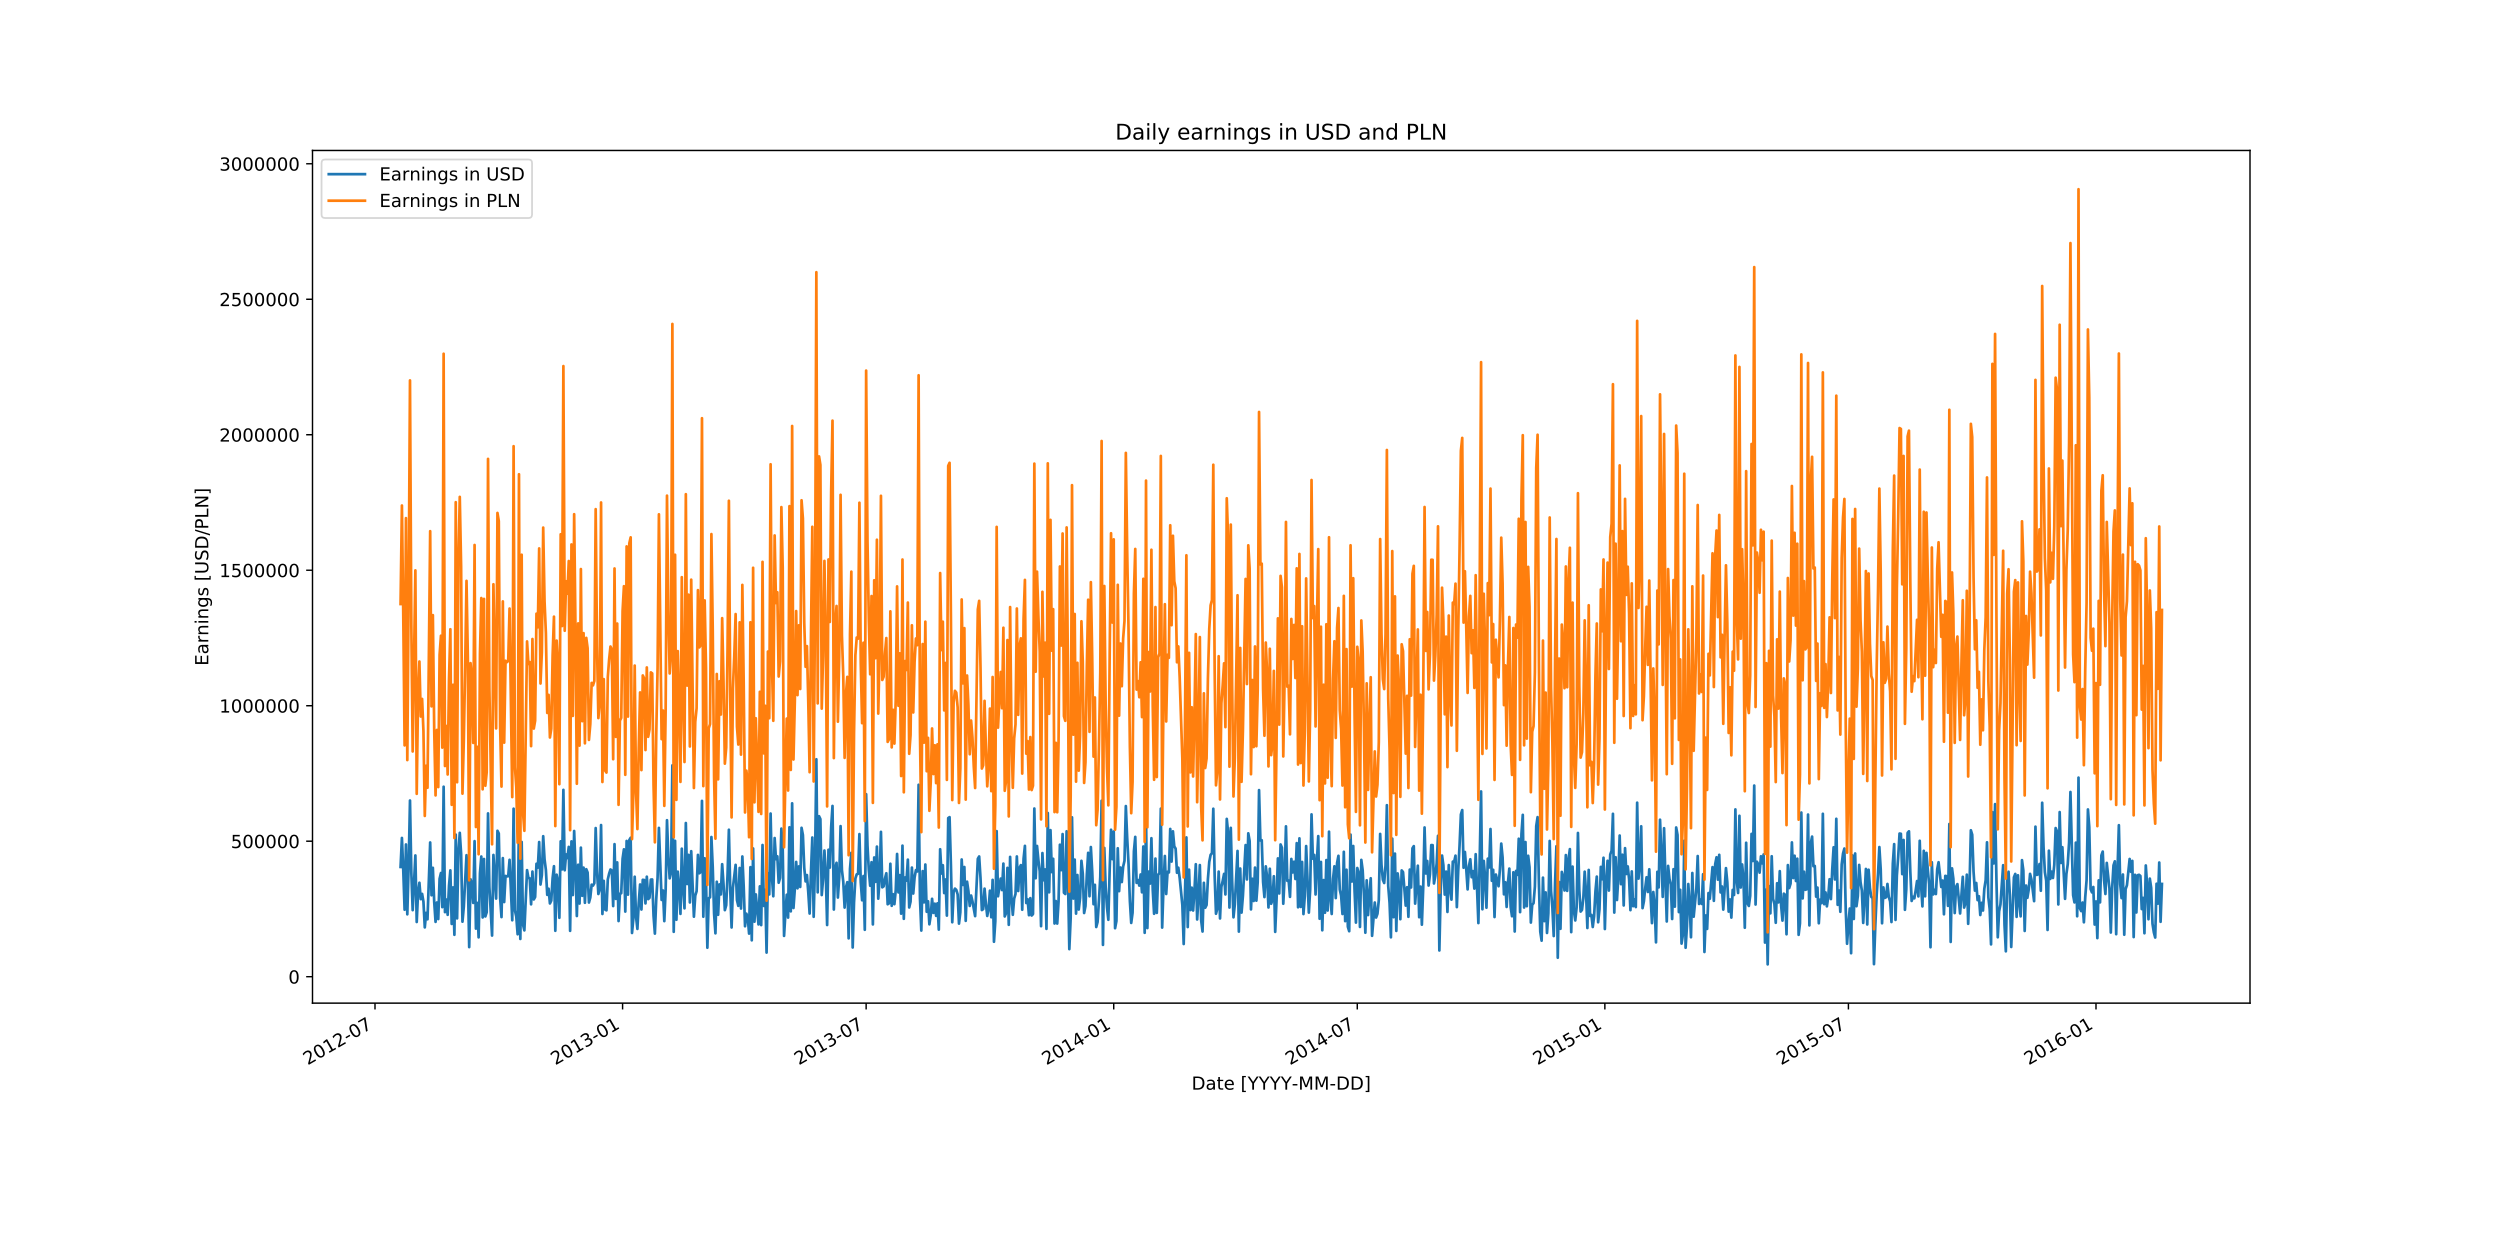 <?xml version="1.0" encoding="utf-8" standalone="no"?>
<!DOCTYPE svg PUBLIC "-//W3C//DTD SVG 1.1//EN"
  "http://www.w3.org/Graphics/SVG/1.1/DTD/svg11.dtd">
<!-- Created with matplotlib (https://matplotlib.org/) -->
<svg height="693.36pt" version="1.1" viewBox="0 0 1382.4 693.36" width="1382.4pt" xmlns="http://www.w3.org/2000/svg" xmlns:xlink="http://www.w3.org/1999/xlink">
 <defs>
  <style type="text/css">
*{stroke-linecap:butt;stroke-linejoin:round;}
  </style>
 </defs>
 <g id="figure_1">
  <g id="patch_1">
   <path d="M 0 693.36 
L 1382.4 693.36 
L 1382.4 0 
L 0 0 
z
" style="fill:#ffffff;"/>
  </g>
  <g id="axes_1">
   <g id="patch_2">
    <path d="M 172.8 554.688 
L 1244.16 554.688 
L 1244.16 83.203 
L 172.8 83.203 
z
" style="fill:#ffffff;"/>
   </g>
   <g id="matplotlib.axis_1">
    <g id="xtick_1">
     <g id="line2d_1">
      <defs>
       <path d="M 0 0 
L 0 3.5 
" id="m97063409da" style="stroke:#000000;stroke-width:0.8;"/>
      </defs>
      <g>
       <use style="stroke:#000000;stroke-width:0.8;" x="207.361" xlink:href="#m97063409da" y="554.688"/>
      </g>
     </g>
     <g id="text_1">
      <!-- 2012-07 -->
      <defs>
       <path d="M 19.188 8.297 
L 53.609 8.297 
L 53.609 0 
L 7.328 0 
L 7.328 8.297 
Q 12.938 14.109 22.625 23.891 
Q 32.328 33.688 34.812 36.531 
Q 39.547 41.844 41.422 45.531 
Q 43.312 49.219 43.312 52.781 
Q 43.312 58.594 39.234 62.25 
Q 35.156 65.922 28.609 65.922 
Q 23.969 65.922 18.812 64.312 
Q 13.672 62.703 7.812 59.422 
L 7.812 69.391 
Q 13.766 71.781 18.938 73 
Q 24.125 74.219 28.422 74.219 
Q 39.75 74.219 46.484 68.547 
Q 53.219 62.891 53.219 53.422 
Q 53.219 48.922 51.531 44.891 
Q 49.859 40.875 45.406 35.406 
Q 44.188 33.984 37.641 27.219 
Q 31.109 20.453 19.188 8.297 
z
" id="DejaVuSans-50"/>
       <path d="M 31.781 66.406 
Q 24.172 66.406 20.328 58.906 
Q 16.5 51.422 16.5 36.375 
Q 16.5 21.391 20.328 13.891 
Q 24.172 6.391 31.781 6.391 
Q 39.453 6.391 43.281 13.891 
Q 47.125 21.391 47.125 36.375 
Q 47.125 51.422 43.281 58.906 
Q 39.453 66.406 31.781 66.406 
z
M 31.781 74.219 
Q 44.047 74.219 50.516 64.516 
Q 56.984 54.828 56.984 36.375 
Q 56.984 17.969 50.516 8.266 
Q 44.047 -1.422 31.781 -1.422 
Q 19.531 -1.422 13.062 8.266 
Q 6.594 17.969 6.594 36.375 
Q 6.594 54.828 13.062 64.516 
Q 19.531 74.219 31.781 74.219 
z
" id="DejaVuSans-48"/>
       <path d="M 12.406 8.297 
L 28.516 8.297 
L 28.516 63.922 
L 10.984 60.406 
L 10.984 69.391 
L 28.422 72.906 
L 38.281 72.906 
L 38.281 8.297 
L 54.391 8.297 
L 54.391 0 
L 12.406 0 
z
" id="DejaVuSans-49"/>
       <path d="M 4.891 31.391 
L 31.203 31.391 
L 31.203 23.391 
L 4.891 23.391 
z
" id="DejaVuSans-45"/>
       <path d="M 8.203 72.906 
L 55.078 72.906 
L 55.078 68.703 
L 28.609 0 
L 18.312 0 
L 43.219 64.594 
L 8.203 64.594 
z
" id="DejaVuSans-55"/>
      </defs>
      <g transform="translate(170.136 589.16)rotate(-30)scale(0.1 -0.1)">
       <use xlink:href="#DejaVuSans-50"/>
       <use x="63.623" xlink:href="#DejaVuSans-48"/>
       <use x="127.246" xlink:href="#DejaVuSans-49"/>
       <use x="190.869" xlink:href="#DejaVuSans-50"/>
       <use x="254.492" xlink:href="#DejaVuSans-45"/>
       <use x="290.576" xlink:href="#DejaVuSans-48"/>
       <use x="354.199" xlink:href="#DejaVuSans-55"/>
      </g>
     </g>
    </g>
    <g id="xtick_2">
     <g id="line2d_2">
      <g>
       <use style="stroke:#000000;stroke-width:0.8;" x="344.267" xlink:href="#m97063409da" y="554.688"/>
      </g>
     </g>
     <g id="text_2">
      <!-- 2013-01 -->
      <defs>
       <path d="M 40.578 39.312 
Q 47.656 37.797 51.625 33 
Q 55.609 28.219 55.609 21.188 
Q 55.609 10.406 48.188 4.484 
Q 40.766 -1.422 27.094 -1.422 
Q 22.516 -1.422 17.656 -0.516 
Q 12.797 0.391 7.625 2.203 
L 7.625 11.719 
Q 11.719 9.328 16.594 8.109 
Q 21.484 6.891 26.812 6.891 
Q 36.078 6.891 40.938 10.547 
Q 45.797 14.203 45.797 21.188 
Q 45.797 27.641 41.281 31.266 
Q 36.766 34.906 28.719 34.906 
L 20.219 34.906 
L 20.219 43.016 
L 29.109 43.016 
Q 36.375 43.016 40.234 45.922 
Q 44.094 48.828 44.094 54.297 
Q 44.094 59.906 40.109 62.906 
Q 36.141 65.922 28.719 65.922 
Q 24.656 65.922 20.016 65.031 
Q 15.375 64.156 9.812 62.312 
L 9.812 71.094 
Q 15.438 72.656 20.344 73.438 
Q 25.25 74.219 29.594 74.219 
Q 40.828 74.219 47.359 69.109 
Q 53.906 64.016 53.906 55.328 
Q 53.906 49.266 50.438 45.094 
Q 46.969 40.922 40.578 39.312 
z
" id="DejaVuSans-51"/>
      </defs>
      <g transform="translate(307.042 589.16)rotate(-30)scale(0.1 -0.1)">
       <use xlink:href="#DejaVuSans-50"/>
       <use x="63.623" xlink:href="#DejaVuSans-48"/>
       <use x="127.246" xlink:href="#DejaVuSans-49"/>
       <use x="190.869" xlink:href="#DejaVuSans-51"/>
       <use x="254.492" xlink:href="#DejaVuSans-45"/>
       <use x="290.576" xlink:href="#DejaVuSans-48"/>
       <use x="354.199" xlink:href="#DejaVuSans-49"/>
      </g>
     </g>
    </g>
    <g id="xtick_3">
     <g id="line2d_3">
      <g>
       <use style="stroke:#000000;stroke-width:0.8;" x="478.94" xlink:href="#m97063409da" y="554.688"/>
      </g>
     </g>
     <g id="text_3">
      <!-- 2013-07 -->
      <g transform="translate(441.715 589.16)rotate(-30)scale(0.1 -0.1)">
       <use xlink:href="#DejaVuSans-50"/>
       <use x="63.623" xlink:href="#DejaVuSans-48"/>
       <use x="127.246" xlink:href="#DejaVuSans-49"/>
       <use x="190.869" xlink:href="#DejaVuSans-51"/>
       <use x="254.492" xlink:href="#DejaVuSans-45"/>
       <use x="290.576" xlink:href="#DejaVuSans-48"/>
       <use x="354.199" xlink:href="#DejaVuSans-55"/>
      </g>
     </g>
    </g>
    <g id="xtick_4">
     <g id="line2d_4">
      <g>
       <use style="stroke:#000000;stroke-width:0.8;" x="615.846" xlink:href="#m97063409da" y="554.688"/>
      </g>
     </g>
     <g id="text_4">
      <!-- 2014-01 -->
      <defs>
       <path d="M 37.797 64.312 
L 12.891 25.391 
L 37.797 25.391 
z
M 35.203 72.906 
L 47.609 72.906 
L 47.609 25.391 
L 58.016 25.391 
L 58.016 17.188 
L 47.609 17.188 
L 47.609 0 
L 37.797 0 
L 37.797 17.188 
L 4.891 17.188 
L 4.891 26.703 
z
" id="DejaVuSans-52"/>
      </defs>
      <g transform="translate(578.621 589.16)rotate(-30)scale(0.1 -0.1)">
       <use xlink:href="#DejaVuSans-50"/>
       <use x="63.623" xlink:href="#DejaVuSans-48"/>
       <use x="127.246" xlink:href="#DejaVuSans-49"/>
       <use x="190.869" xlink:href="#DejaVuSans-52"/>
       <use x="254.492" xlink:href="#DejaVuSans-45"/>
       <use x="290.576" xlink:href="#DejaVuSans-48"/>
       <use x="354.199" xlink:href="#DejaVuSans-49"/>
      </g>
     </g>
    </g>
    <g id="xtick_5">
     <g id="line2d_5">
      <g>
       <use style="stroke:#000000;stroke-width:0.8;" x="750.519" xlink:href="#m97063409da" y="554.688"/>
      </g>
     </g>
     <g id="text_5">
      <!-- 2014-07 -->
      <g transform="translate(713.294 589.16)rotate(-30)scale(0.1 -0.1)">
       <use xlink:href="#DejaVuSans-50"/>
       <use x="63.623" xlink:href="#DejaVuSans-48"/>
       <use x="127.246" xlink:href="#DejaVuSans-49"/>
       <use x="190.869" xlink:href="#DejaVuSans-52"/>
       <use x="254.492" xlink:href="#DejaVuSans-45"/>
       <use x="290.576" xlink:href="#DejaVuSans-48"/>
       <use x="354.199" xlink:href="#DejaVuSans-55"/>
      </g>
     </g>
    </g>
    <g id="xtick_6">
     <g id="line2d_6">
      <g>
       <use style="stroke:#000000;stroke-width:0.8;" x="887.424" xlink:href="#m97063409da" y="554.688"/>
      </g>
     </g>
     <g id="text_6">
      <!-- 2015-01 -->
      <defs>
       <path d="M 10.797 72.906 
L 49.516 72.906 
L 49.516 64.594 
L 19.828 64.594 
L 19.828 46.734 
Q 21.969 47.469 24.109 47.828 
Q 26.266 48.188 28.422 48.188 
Q 40.625 48.188 47.75 41.5 
Q 54.891 34.812 54.891 23.391 
Q 54.891 11.625 47.562 5.094 
Q 40.234 -1.422 26.906 -1.422 
Q 22.312 -1.422 17.547 -0.641 
Q 12.797 0.141 7.719 1.703 
L 7.719 11.625 
Q 12.109 9.234 16.797 8.062 
Q 21.484 6.891 26.703 6.891 
Q 35.156 6.891 40.078 11.328 
Q 45.016 15.766 45.016 23.391 
Q 45.016 31 40.078 35.438 
Q 35.156 39.891 26.703 39.891 
Q 22.75 39.891 18.812 39.016 
Q 14.891 38.141 10.797 36.281 
z
" id="DejaVuSans-53"/>
      </defs>
      <g transform="translate(850.2 589.16)rotate(-30)scale(0.1 -0.1)">
       <use xlink:href="#DejaVuSans-50"/>
       <use x="63.623" xlink:href="#DejaVuSans-48"/>
       <use x="127.246" xlink:href="#DejaVuSans-49"/>
       <use x="190.869" xlink:href="#DejaVuSans-53"/>
       <use x="254.492" xlink:href="#DejaVuSans-45"/>
       <use x="290.576" xlink:href="#DejaVuSans-48"/>
       <use x="354.199" xlink:href="#DejaVuSans-49"/>
      </g>
     </g>
    </g>
    <g id="xtick_7">
     <g id="line2d_7">
      <g>
       <use style="stroke:#000000;stroke-width:0.8;" x="1022.098" xlink:href="#m97063409da" y="554.688"/>
      </g>
     </g>
     <g id="text_7">
      <!-- 2015-07 -->
      <g transform="translate(984.873 589.16)rotate(-30)scale(0.1 -0.1)">
       <use xlink:href="#DejaVuSans-50"/>
       <use x="63.623" xlink:href="#DejaVuSans-48"/>
       <use x="127.246" xlink:href="#DejaVuSans-49"/>
       <use x="190.869" xlink:href="#DejaVuSans-53"/>
       <use x="254.492" xlink:href="#DejaVuSans-45"/>
       <use x="290.576" xlink:href="#DejaVuSans-48"/>
       <use x="354.199" xlink:href="#DejaVuSans-55"/>
      </g>
     </g>
    </g>
    <g id="xtick_8">
     <g id="line2d_8">
      <g>
       <use style="stroke:#000000;stroke-width:0.8;" x="1159.003" xlink:href="#m97063409da" y="554.688"/>
      </g>
     </g>
     <g id="text_8">
      <!-- 2016-01 -->
      <defs>
       <path d="M 33.016 40.375 
Q 26.375 40.375 22.484 35.828 
Q 18.609 31.297 18.609 23.391 
Q 18.609 15.531 22.484 10.953 
Q 26.375 6.391 33.016 6.391 
Q 39.656 6.391 43.531 10.953 
Q 47.406 15.531 47.406 23.391 
Q 47.406 31.297 43.531 35.828 
Q 39.656 40.375 33.016 40.375 
z
M 52.594 71.297 
L 52.594 62.312 
Q 48.875 64.062 45.094 64.984 
Q 41.312 65.922 37.594 65.922 
Q 27.828 65.922 22.672 59.328 
Q 17.531 52.734 16.797 39.406 
Q 19.672 43.656 24.016 45.922 
Q 28.375 48.188 33.594 48.188 
Q 44.578 48.188 50.953 41.516 
Q 57.328 34.859 57.328 23.391 
Q 57.328 12.156 50.688 5.359 
Q 44.047 -1.422 33.016 -1.422 
Q 20.359 -1.422 13.672 8.266 
Q 6.984 17.969 6.984 36.375 
Q 6.984 53.656 15.188 63.938 
Q 23.391 74.219 37.203 74.219 
Q 40.922 74.219 44.703 73.484 
Q 48.484 72.75 52.594 71.297 
z
" id="DejaVuSans-54"/>
      </defs>
      <g transform="translate(1121.778 589.16)rotate(-30)scale(0.1 -0.1)">
       <use xlink:href="#DejaVuSans-50"/>
       <use x="63.623" xlink:href="#DejaVuSans-48"/>
       <use x="127.246" xlink:href="#DejaVuSans-49"/>
       <use x="190.869" xlink:href="#DejaVuSans-54"/>
       <use x="254.492" xlink:href="#DejaVuSans-45"/>
       <use x="290.576" xlink:href="#DejaVuSans-48"/>
       <use x="354.199" xlink:href="#DejaVuSans-49"/>
      </g>
     </g>
    </g>
    <g id="text_9">
     <!-- Date [YYYY-MM-DD] -->
     <defs>
      <path d="M 19.672 64.797 
L 19.672 8.109 
L 31.594 8.109 
Q 46.688 8.109 53.688 14.938 
Q 60.688 21.781 60.688 36.531 
Q 60.688 51.172 53.688 57.984 
Q 46.688 64.797 31.594 64.797 
z
M 9.812 72.906 
L 30.078 72.906 
Q 51.266 72.906 61.172 64.094 
Q 71.094 55.281 71.094 36.531 
Q 71.094 17.672 61.125 8.828 
Q 51.172 0 30.078 0 
L 9.812 0 
z
" id="DejaVuSans-68"/>
      <path d="M 34.281 27.484 
Q 23.391 27.484 19.188 25 
Q 14.984 22.516 14.984 16.5 
Q 14.984 11.719 18.141 8.906 
Q 21.297 6.109 26.703 6.109 
Q 34.188 6.109 38.703 11.406 
Q 43.219 16.703 43.219 25.484 
L 43.219 27.484 
z
M 52.203 31.203 
L 52.203 0 
L 43.219 0 
L 43.219 8.297 
Q 40.141 3.328 35.547 0.953 
Q 30.953 -1.422 24.312 -1.422 
Q 15.922 -1.422 10.953 3.297 
Q 6 8.016 6 15.922 
Q 6 25.141 12.172 29.828 
Q 18.359 34.516 30.609 34.516 
L 43.219 34.516 
L 43.219 35.406 
Q 43.219 41.609 39.141 45 
Q 35.062 48.391 27.688 48.391 
Q 23 48.391 18.547 47.266 
Q 14.109 46.141 10.016 43.891 
L 10.016 52.203 
Q 14.938 54.109 19.578 55.047 
Q 24.219 56 28.609 56 
Q 40.484 56 46.344 49.844 
Q 52.203 43.703 52.203 31.203 
z
" id="DejaVuSans-97"/>
      <path d="M 18.312 70.219 
L 18.312 54.688 
L 36.812 54.688 
L 36.812 47.703 
L 18.312 47.703 
L 18.312 18.016 
Q 18.312 11.328 20.141 9.422 
Q 21.969 7.516 27.594 7.516 
L 36.812 7.516 
L 36.812 0 
L 27.594 0 
Q 17.188 0 13.234 3.875 
Q 9.281 7.766 9.281 18.016 
L 9.281 47.703 
L 2.688 47.703 
L 2.688 54.688 
L 9.281 54.688 
L 9.281 70.219 
z
" id="DejaVuSans-116"/>
      <path d="M 56.203 29.594 
L 56.203 25.203 
L 14.891 25.203 
Q 15.484 15.922 20.484 11.062 
Q 25.484 6.203 34.422 6.203 
Q 39.594 6.203 44.453 7.469 
Q 49.312 8.734 54.109 11.281 
L 54.109 2.781 
Q 49.266 0.734 44.188 -0.344 
Q 39.109 -1.422 33.891 -1.422 
Q 20.797 -1.422 13.156 6.188 
Q 5.516 13.812 5.516 26.812 
Q 5.516 40.234 12.766 48.109 
Q 20.016 56 32.328 56 
Q 43.359 56 49.781 48.891 
Q 56.203 41.797 56.203 29.594 
z
M 47.219 32.234 
Q 47.125 39.594 43.094 43.984 
Q 39.062 48.391 32.422 48.391 
Q 24.906 48.391 20.391 44.141 
Q 15.875 39.891 15.188 32.172 
z
" id="DejaVuSans-101"/>
      <path id="DejaVuSans-32"/>
      <path d="M 8.594 75.984 
L 29.297 75.984 
L 29.297 69 
L 17.578 69 
L 17.578 -6.203 
L 29.297 -6.203 
L 29.297 -13.188 
L 8.594 -13.188 
z
" id="DejaVuSans-91"/>
      <path d="M -0.203 72.906 
L 10.406 72.906 
L 30.609 42.922 
L 50.688 72.906 
L 61.281 72.906 
L 35.5 34.719 
L 35.5 0 
L 25.594 0 
L 25.594 34.719 
z
" id="DejaVuSans-89"/>
      <path d="M 9.812 72.906 
L 24.516 72.906 
L 43.109 23.297 
L 61.812 72.906 
L 76.516 72.906 
L 76.516 0 
L 66.891 0 
L 66.891 64.016 
L 48.094 14.016 
L 38.188 14.016 
L 19.391 64.016 
L 19.391 0 
L 9.812 0 
z
" id="DejaVuSans-77"/>
      <path d="M 30.422 75.984 
L 30.422 -13.188 
L 9.719 -13.188 
L 9.719 -6.203 
L 21.391 -6.203 
L 21.391 69 
L 9.719 69 
L 9.719 75.984 
z
" id="DejaVuSans-93"/>
     </defs>
     <g transform="translate(658.896 602.559)scale(0.1 -0.1)">
      <use xlink:href="#DejaVuSans-68"/>
      <use x="77.002" xlink:href="#DejaVuSans-97"/>
      <use x="138.281" xlink:href="#DejaVuSans-116"/>
      <use x="177.49" xlink:href="#DejaVuSans-101"/>
      <use x="239.014" xlink:href="#DejaVuSans-32"/>
      <use x="270.801" xlink:href="#DejaVuSans-91"/>
      <use x="309.814" xlink:href="#DejaVuSans-89"/>
      <use x="370.898" xlink:href="#DejaVuSans-89"/>
      <use x="431.982" xlink:href="#DejaVuSans-89"/>
      <use x="493.066" xlink:href="#DejaVuSans-89"/>
      <use x="553.979" xlink:href="#DejaVuSans-45"/>
      <use x="590.062" xlink:href="#DejaVuSans-77"/>
      <use x="676.342" xlink:href="#DejaVuSans-77"/>
      <use x="762.621" xlink:href="#DejaVuSans-45"/>
      <use x="798.705" xlink:href="#DejaVuSans-68"/>
      <use x="875.707" xlink:href="#DejaVuSans-68"/>
      <use x="952.709" xlink:href="#DejaVuSans-93"/>
     </g>
    </g>
   </g>
   <g id="matplotlib.axis_2">
    <g id="ytick_1">
     <g id="line2d_9">
      <defs>
       <path d="M 0 0 
L -3.5 0 
" id="mbbdbb8d858" style="stroke:#000000;stroke-width:0.8;"/>
      </defs>
      <g>
       <use style="stroke:#000000;stroke-width:0.8;" x="172.8" xlink:href="#mbbdbb8d858" y="540.076"/>
      </g>
     </g>
     <g id="text_10">
      <!-- 0 -->
      <g transform="translate(159.438 543.875)scale(0.1 -0.1)">
       <use xlink:href="#DejaVuSans-48"/>
      </g>
     </g>
    </g>
    <g id="ytick_2">
     <g id="line2d_10">
      <g>
       <use style="stroke:#000000;stroke-width:0.8;" x="172.8" xlink:href="#mbbdbb8d858" y="465.157"/>
      </g>
     </g>
     <g id="text_11">
      <!-- 500000 -->
      <g transform="translate(127.625 468.956)scale(0.1 -0.1)">
       <use xlink:href="#DejaVuSans-53"/>
       <use x="63.623" xlink:href="#DejaVuSans-48"/>
       <use x="127.246" xlink:href="#DejaVuSans-48"/>
       <use x="190.869" xlink:href="#DejaVuSans-48"/>
       <use x="254.492" xlink:href="#DejaVuSans-48"/>
       <use x="318.115" xlink:href="#DejaVuSans-48"/>
      </g>
     </g>
    </g>
    <g id="ytick_3">
     <g id="line2d_11">
      <g>
       <use style="stroke:#000000;stroke-width:0.8;" x="172.8" xlink:href="#mbbdbb8d858" y="390.237"/>
      </g>
     </g>
     <g id="text_12">
      <!-- 1000000 -->
      <g transform="translate(121.263 394.037)scale(0.1 -0.1)">
       <use xlink:href="#DejaVuSans-49"/>
       <use x="63.623" xlink:href="#DejaVuSans-48"/>
       <use x="127.246" xlink:href="#DejaVuSans-48"/>
       <use x="190.869" xlink:href="#DejaVuSans-48"/>
       <use x="254.492" xlink:href="#DejaVuSans-48"/>
       <use x="318.115" xlink:href="#DejaVuSans-48"/>
       <use x="381.738" xlink:href="#DejaVuSans-48"/>
      </g>
     </g>
    </g>
    <g id="ytick_4">
     <g id="line2d_12">
      <g>
       <use style="stroke:#000000;stroke-width:0.8;" x="172.8" xlink:href="#mbbdbb8d858" y="315.318"/>
      </g>
     </g>
     <g id="text_13">
      <!-- 1500000 -->
      <g transform="translate(121.263 319.117)scale(0.1 -0.1)">
       <use xlink:href="#DejaVuSans-49"/>
       <use x="63.623" xlink:href="#DejaVuSans-53"/>
       <use x="127.246" xlink:href="#DejaVuSans-48"/>
       <use x="190.869" xlink:href="#DejaVuSans-48"/>
       <use x="254.492" xlink:href="#DejaVuSans-48"/>
       <use x="318.115" xlink:href="#DejaVuSans-48"/>
       <use x="381.738" xlink:href="#DejaVuSans-48"/>
      </g>
     </g>
    </g>
    <g id="ytick_5">
     <g id="line2d_13">
      <g>
       <use style="stroke:#000000;stroke-width:0.8;" x="172.8" xlink:href="#mbbdbb8d858" y="240.399"/>
      </g>
     </g>
     <g id="text_14">
      <!-- 2000000 -->
      <g transform="translate(121.263 244.198)scale(0.1 -0.1)">
       <use xlink:href="#DejaVuSans-50"/>
       <use x="63.623" xlink:href="#DejaVuSans-48"/>
       <use x="127.246" xlink:href="#DejaVuSans-48"/>
       <use x="190.869" xlink:href="#DejaVuSans-48"/>
       <use x="254.492" xlink:href="#DejaVuSans-48"/>
       <use x="318.115" xlink:href="#DejaVuSans-48"/>
       <use x="381.738" xlink:href="#DejaVuSans-48"/>
      </g>
     </g>
    </g>
    <g id="ytick_6">
     <g id="line2d_14">
      <g>
       <use style="stroke:#000000;stroke-width:0.8;" x="172.8" xlink:href="#mbbdbb8d858" y="165.479"/>
      </g>
     </g>
     <g id="text_15">
      <!-- 2500000 -->
      <g transform="translate(121.263 169.279)scale(0.1 -0.1)">
       <use xlink:href="#DejaVuSans-50"/>
       <use x="63.623" xlink:href="#DejaVuSans-53"/>
       <use x="127.246" xlink:href="#DejaVuSans-48"/>
       <use x="190.869" xlink:href="#DejaVuSans-48"/>
       <use x="254.492" xlink:href="#DejaVuSans-48"/>
       <use x="318.115" xlink:href="#DejaVuSans-48"/>
       <use x="381.738" xlink:href="#DejaVuSans-48"/>
      </g>
     </g>
    </g>
    <g id="ytick_7">
     <g id="line2d_15">
      <g>
       <use style="stroke:#000000;stroke-width:0.8;" x="172.8" xlink:href="#mbbdbb8d858" y="90.56"/>
      </g>
     </g>
     <g id="text_16">
      <!-- 3000000 -->
      <g transform="translate(121.263 94.359)scale(0.1 -0.1)">
       <use xlink:href="#DejaVuSans-51"/>
       <use x="63.623" xlink:href="#DejaVuSans-48"/>
       <use x="127.246" xlink:href="#DejaVuSans-48"/>
       <use x="190.869" xlink:href="#DejaVuSans-48"/>
       <use x="254.492" xlink:href="#DejaVuSans-48"/>
       <use x="318.115" xlink:href="#DejaVuSans-48"/>
       <use x="381.738" xlink:href="#DejaVuSans-48"/>
      </g>
     </g>
    </g>
    <g id="text_17">
     <!-- Earnings [USD/PLN] -->
     <defs>
      <path d="M 9.812 72.906 
L 55.906 72.906 
L 55.906 64.594 
L 19.672 64.594 
L 19.672 43.016 
L 54.391 43.016 
L 54.391 34.719 
L 19.672 34.719 
L 19.672 8.297 
L 56.781 8.297 
L 56.781 0 
L 9.812 0 
z
" id="DejaVuSans-69"/>
      <path d="M 41.109 46.297 
Q 39.594 47.172 37.812 47.578 
Q 36.031 48 33.891 48 
Q 26.266 48 22.188 43.047 
Q 18.109 38.094 18.109 28.812 
L 18.109 0 
L 9.078 0 
L 9.078 54.688 
L 18.109 54.688 
L 18.109 46.188 
Q 20.953 51.172 25.484 53.578 
Q 30.031 56 36.531 56 
Q 37.453 56 38.578 55.875 
Q 39.703 55.766 41.062 55.516 
z
" id="DejaVuSans-114"/>
      <path d="M 54.891 33.016 
L 54.891 0 
L 45.906 0 
L 45.906 32.719 
Q 45.906 40.484 42.875 44.328 
Q 39.844 48.188 33.797 48.188 
Q 26.516 48.188 22.312 43.547 
Q 18.109 38.922 18.109 30.906 
L 18.109 0 
L 9.078 0 
L 9.078 54.688 
L 18.109 54.688 
L 18.109 46.188 
Q 21.344 51.125 25.703 53.562 
Q 30.078 56 35.797 56 
Q 45.219 56 50.047 50.172 
Q 54.891 44.344 54.891 33.016 
z
" id="DejaVuSans-110"/>
      <path d="M 9.422 54.688 
L 18.406 54.688 
L 18.406 0 
L 9.422 0 
z
M 9.422 75.984 
L 18.406 75.984 
L 18.406 64.594 
L 9.422 64.594 
z
" id="DejaVuSans-105"/>
      <path d="M 45.406 27.984 
Q 45.406 37.75 41.375 43.109 
Q 37.359 48.484 30.078 48.484 
Q 22.859 48.484 18.828 43.109 
Q 14.797 37.75 14.797 27.984 
Q 14.797 18.266 18.828 12.891 
Q 22.859 7.516 30.078 7.516 
Q 37.359 7.516 41.375 12.891 
Q 45.406 18.266 45.406 27.984 
z
M 54.391 6.781 
Q 54.391 -7.172 48.188 -13.984 
Q 42 -20.797 29.203 -20.797 
Q 24.469 -20.797 20.266 -20.094 
Q 16.062 -19.391 12.109 -17.922 
L 12.109 -9.188 
Q 16.062 -11.328 19.922 -12.344 
Q 23.781 -13.375 27.781 -13.375 
Q 36.625 -13.375 41.016 -8.766 
Q 45.406 -4.156 45.406 5.172 
L 45.406 9.625 
Q 42.625 4.781 38.281 2.391 
Q 33.938 0 27.875 0 
Q 17.828 0 11.672 7.656 
Q 5.516 15.328 5.516 27.984 
Q 5.516 40.672 11.672 48.328 
Q 17.828 56 27.875 56 
Q 33.938 56 38.281 53.609 
Q 42.625 51.219 45.406 46.391 
L 45.406 54.688 
L 54.391 54.688 
z
" id="DejaVuSans-103"/>
      <path d="M 44.281 53.078 
L 44.281 44.578 
Q 40.484 46.531 36.375 47.5 
Q 32.281 48.484 27.875 48.484 
Q 21.188 48.484 17.844 46.438 
Q 14.5 44.391 14.5 40.281 
Q 14.5 37.156 16.891 35.375 
Q 19.281 33.594 26.516 31.984 
L 29.594 31.297 
Q 39.156 29.25 43.188 25.516 
Q 47.219 21.781 47.219 15.094 
Q 47.219 7.469 41.188 3.016 
Q 35.156 -1.422 24.609 -1.422 
Q 20.219 -1.422 15.453 -0.562 
Q 10.688 0.297 5.422 2 
L 5.422 11.281 
Q 10.406 8.688 15.234 7.391 
Q 20.062 6.109 24.812 6.109 
Q 31.156 6.109 34.562 8.281 
Q 37.984 10.453 37.984 14.406 
Q 37.984 18.062 35.516 20.016 
Q 33.062 21.969 24.703 23.781 
L 21.578 24.516 
Q 13.234 26.266 9.516 29.906 
Q 5.812 33.547 5.812 39.891 
Q 5.812 47.609 11.281 51.797 
Q 16.75 56 26.812 56 
Q 31.781 56 36.172 55.266 
Q 40.578 54.547 44.281 53.078 
z
" id="DejaVuSans-115"/>
      <path d="M 8.688 72.906 
L 18.609 72.906 
L 18.609 28.609 
Q 18.609 16.891 22.844 11.734 
Q 27.094 6.594 36.625 6.594 
Q 46.094 6.594 50.344 11.734 
Q 54.594 16.891 54.594 28.609 
L 54.594 72.906 
L 64.5 72.906 
L 64.5 27.391 
Q 64.5 13.141 57.438 5.859 
Q 50.391 -1.422 36.625 -1.422 
Q 22.797 -1.422 15.734 5.859 
Q 8.688 13.141 8.688 27.391 
z
" id="DejaVuSans-85"/>
      <path d="M 53.516 70.516 
L 53.516 60.891 
Q 47.906 63.578 42.922 64.891 
Q 37.938 66.219 33.297 66.219 
Q 25.25 66.219 20.875 63.094 
Q 16.5 59.969 16.5 54.203 
Q 16.5 49.359 19.406 46.891 
Q 22.312 44.438 30.422 42.922 
L 36.375 41.703 
Q 47.406 39.594 52.656 34.297 
Q 57.906 29 57.906 20.125 
Q 57.906 9.516 50.797 4.047 
Q 43.703 -1.422 29.984 -1.422 
Q 24.812 -1.422 18.969 -0.25 
Q 13.141 0.922 6.891 3.219 
L 6.891 13.375 
Q 12.891 10.016 18.656 8.297 
Q 24.422 6.594 29.984 6.594 
Q 38.422 6.594 43.016 9.906 
Q 47.609 13.234 47.609 19.391 
Q 47.609 24.75 44.312 27.781 
Q 41.016 30.812 33.5 32.328 
L 27.484 33.5 
Q 16.453 35.688 11.516 40.375 
Q 6.594 45.062 6.594 53.422 
Q 6.594 63.094 13.406 68.656 
Q 20.219 74.219 32.172 74.219 
Q 37.312 74.219 42.625 73.281 
Q 47.953 72.359 53.516 70.516 
z
" id="DejaVuSans-83"/>
      <path d="M 25.391 72.906 
L 33.688 72.906 
L 8.297 -9.281 
L 0 -9.281 
z
" id="DejaVuSans-47"/>
      <path d="M 19.672 64.797 
L 19.672 37.406 
L 32.078 37.406 
Q 38.969 37.406 42.719 40.969 
Q 46.484 44.531 46.484 51.125 
Q 46.484 57.672 42.719 61.234 
Q 38.969 64.797 32.078 64.797 
z
M 9.812 72.906 
L 32.078 72.906 
Q 44.344 72.906 50.609 67.359 
Q 56.891 61.812 56.891 51.125 
Q 56.891 40.328 50.609 34.812 
Q 44.344 29.297 32.078 29.297 
L 19.672 29.297 
L 19.672 0 
L 9.812 0 
z
" id="DejaVuSans-80"/>
      <path d="M 9.812 72.906 
L 19.672 72.906 
L 19.672 8.297 
L 55.172 8.297 
L 55.172 0 
L 9.812 0 
z
" id="DejaVuSans-76"/>
      <path d="M 9.812 72.906 
L 23.094 72.906 
L 55.422 11.922 
L 55.422 72.906 
L 64.984 72.906 
L 64.984 0 
L 51.703 0 
L 19.391 60.984 
L 19.391 0 
L 9.812 0 
z
" id="DejaVuSans-78"/>
     </defs>
     <g transform="translate(115.183 368.129)rotate(-90)scale(0.1 -0.1)">
      <use xlink:href="#DejaVuSans-69"/>
      <use x="63.184" xlink:href="#DejaVuSans-97"/>
      <use x="124.463" xlink:href="#DejaVuSans-114"/>
      <use x="165.561" xlink:href="#DejaVuSans-110"/>
      <use x="228.939" xlink:href="#DejaVuSans-105"/>
      <use x="256.723" xlink:href="#DejaVuSans-110"/>
      <use x="320.102" xlink:href="#DejaVuSans-103"/>
      <use x="383.578" xlink:href="#DejaVuSans-115"/>
      <use x="435.678" xlink:href="#DejaVuSans-32"/>
      <use x="467.465" xlink:href="#DejaVuSans-91"/>
      <use x="506.479" xlink:href="#DejaVuSans-85"/>
      <use x="579.672" xlink:href="#DejaVuSans-83"/>
      <use x="643.148" xlink:href="#DejaVuSans-68"/>
      <use x="720.15" xlink:href="#DejaVuSans-47"/>
      <use x="753.842" xlink:href="#DejaVuSans-80"/>
      <use x="814.145" xlink:href="#DejaVuSans-76"/>
      <use x="869.857" xlink:href="#DejaVuSans-78"/>
      <use x="944.662" xlink:href="#DejaVuSans-93"/>
     </g>
    </g>
   </g>
   <g id="line2d_16">
    <path clip-path="url(#pd1452d3432)" d="M 221.498 479.396 
L 222.242 463.357 
L 222.986 481.143 
L 223.73 503.032 
L 224.474 466.953 
L 225.218 505.577 
L 225.962 478.716 
L 226.707 442.649 
L 227.451 482.59 
L 228.195 503.276 
L 229.683 473.024 
L 230.427 509.819 
L 231.171 493.458 
L 231.915 488.126 
L 232.659 497.189 
L 233.403 494.292 
L 234.147 498.611 
L 234.891 512.81 
L 235.635 504.772 
L 236.379 508.334 
L 237.867 465.861 
L 238.611 495.04 
L 239.355 479.859 
L 240.099 498.702 
L 240.844 509.749 
L 241.588 499.047 
L 242.332 508.195 
L 243.076 485.962 
L 243.82 482.746 
L 244.564 501.624 
L 245.308 435.023 
L 246.052 504.383 
L 246.796 497.399 
L 247.54 505.86 
L 248.284 489.732 
L 249.028 481.284 
L 249.772 510.892 
L 250.516 490.69 
L 251.26 516.894 
L 252.004 461.512 
L 252.748 507.839 
L 253.492 470.894 
L 254.236 460.527 
L 254.981 472.225 
L 255.725 509.661 
L 256.469 501.322 
L 257.957 472.888 
L 258.701 485.963 
L 259.445 523.714 
L 260.189 486.213 
L 260.933 488.599 
L 261.677 499.268 
L 262.421 465.128 
L 263.165 513.488 
L 263.909 499.246 
L 264.653 518.324 
L 265.397 482.881 
L 266.141 473.625 
L 266.885 507.321 
L 267.629 474.978 
L 268.373 506.778 
L 269.117 504.439 
L 269.862 449.786 
L 270.606 490.48 
L 272.094 517.329 
L 272.838 472.761 
L 274.326 496.873 
L 275.07 459.384 
L 275.814 460.889 
L 276.558 496.543 
L 277.302 507.116 
L 278.046 474.5 
L 278.79 498.796 
L 279.534 484.356 
L 280.278 484.605 
L 281.022 484.516 
L 281.766 475.451 
L 283.254 508.864 
L 283.999 447.178 
L 284.743 503.375 
L 285.487 506.934 
L 286.231 516.606 
L 286.975 451.703 
L 287.719 519.197 
L 288.463 465.563 
L 289.207 511.291 
L 289.951 514.462 
L 291.439 481.164 
L 292.183 485.46 
L 292.927 485.696 
L 293.671 500.05 
L 294.415 481.941 
L 295.159 497.356 
L 295.903 496.007 
L 296.647 477.626 
L 297.391 479.77 
L 298.136 465.619 
L 298.88 489.102 
L 299.624 483.924 
L 300.368 462.386 
L 301.112 475.153 
L 301.856 481.118 
L 302.6 494.809 
L 303.344 491.417 
L 304.088 499.569 
L 304.832 497.995 
L 305.576 485.534 
L 306.32 478.985 
L 307.064 514.683 
L 307.808 483.667 
L 308.552 487.332 
L 309.296 507.5 
L 310.04 465.221 
L 310.784 480.748 
L 311.528 436.765 
L 312.272 481.221 
L 313.017 472.445 
L 313.761 474.484 
L 314.505 468.296 
L 315.249 514.715 
L 315.993 465.254 
L 316.737 494.932 
L 317.481 459.512 
L 318.225 479.609 
L 318.969 506.522 
L 319.713 478.166 
L 320.457 499.621 
L 321.201 468.709 
L 321.945 495.341 
L 322.689 479.766 
L 323.433 499.205 
L 324.177 480.628 
L 324.921 482.475 
L 325.665 499.07 
L 326.409 496.325 
L 327.154 489.199 
L 327.898 489.699 
L 328.642 488.385 
L 329.386 457.897 
L 330.13 481.764 
L 330.874 494.347 
L 331.618 491.737 
L 332.362 456.221 
L 333.106 505.387 
L 333.85 487.076 
L 334.594 502.938 
L 335.338 503.391 
L 336.082 486.3 
L 336.826 483.092 
L 337.57 480.782 
L 338.314 481.357 
L 339.058 501.03 
L 339.802 466.786 
L 340.546 497.042 
L 341.291 476.868 
L 342.035 509.306 
L 342.779 494.244 
L 343.523 493.904 
L 344.267 474.85 
L 345.011 469.645 
L 345.755 504.068 
L 346.499 465.015 
L 347.243 494.701 
L 347.987 464.482 
L 348.731 463.239 
L 349.475 515.893 
L 350.219 507.982 
L 350.963 484.794 
L 351.707 506.924 
L 352.451 513.649 
L 353.195 499.265 
L 353.939 489.088 
L 354.683 502.924 
L 355.427 486.506 
L 356.172 486.598 
L 356.916 499.551 
L 357.66 484.779 
L 358.404 497.178 
L 359.148 496.462 
L 359.892 486.386 
L 360.636 486.313 
L 361.38 506.368 
L 362.124 516.247 
L 362.868 497.257 
L 363.612 485.393 
L 364.356 457.795 
L 365.844 497.617 
L 366.588 492.4 
L 367.332 509.345 
L 368.076 492.021 
L 368.82 453.553 
L 369.564 473.746 
L 370.309 485.692 
L 371.053 482.261 
L 371.797 423.211 
L 372.541 515.261 
L 373.285 464.949 
L 374.029 508.588 
L 374.773 481.986 
L 375.517 490.454 
L 376.261 505.339 
L 377.005 469.288 
L 377.749 491.192 
L 378.493 502.268 
L 379.237 455.101 
L 379.981 488.83 
L 380.725 472.715 
L 381.469 499.013 
L 382.213 470.673 
L 383.701 506.895 
L 384.445 495.246 
L 385.19 492.826 
L 385.934 472.716 
L 386.678 482.884 
L 387.422 482.237 
L 388.166 442.867 
L 388.91 506.905 
L 389.654 474.581 
L 390.398 486.483 
L 391.142 524.046 
L 391.886 496.683 
L 392.63 496.169 
L 393.374 462.845 
L 394.118 479.561 
L 394.862 505.267 
L 395.606 516.09 
L 396.35 487.579 
L 397.094 505.828 
L 397.838 489.023 
L 398.582 494.59 
L 399.327 477.865 
L 400.071 488.809 
L 400.815 503.276 
L 401.559 500.553 
L 402.303 483.713 
L 403.047 458.815 
L 403.791 491.785 
L 404.535 512.861 
L 405.279 490.772 
L 406.767 478.24 
L 407.511 497.709 
L 408.255 500.903 
L 408.999 479.953 
L 409.743 502.395 
L 410.487 473.599 
L 411.231 490.093 
L 411.975 512.178 
L 412.719 505.226 
L 413.464 507.234 
L 414.208 516.242 
L 414.952 479.509 
L 415.696 519.954 
L 416.44 469.178 
L 417.184 509.656 
L 417.928 494.571 
L 419.416 511.168 
L 420.16 490.125 
L 420.904 511.544 
L 421.648 467.255 
L 422.392 500.954 
L 423.136 491.996 
L 423.88 526.743 
L 424.624 482.832 
L 425.368 494.566 
L 426.112 449.865 
L 426.856 485.154 
L 427.6 495.594 
L 428.345 463.402 
L 429.089 475.092 
L 429.833 473.531 
L 430.577 488.11 
L 431.321 485.476 
L 432.065 458.195 
L 432.809 468.825 
L 433.553 517.511 
L 434.297 505.05 
L 435.041 494.754 
L 435.785 507.383 
L 436.529 457.455 
L 437.273 503.946 
L 438.017 444.215 
L 438.761 502.08 
L 439.505 491.563 
L 440.249 476.618 
L 440.993 491.207 
L 441.737 479.094 
L 442.482 490.441 
L 443.226 457.745 
L 443.97 461.727 
L 444.714 479.859 
L 445.458 487.384 
L 446.202 483.868 
L 446.946 493.421 
L 447.69 505.155 
L 448.434 482.133 
L 449.178 463.108 
L 449.922 506.951 
L 450.666 477.659 
L 451.41 419.844 
L 452.154 493.433 
L 452.898 451.326 
L 453.642 452.913 
L 454.386 494.926 
L 455.13 486.123 
L 455.874 470.305 
L 456.619 482.888 
L 457.363 511.502 
L 458.107 469.874 
L 458.851 479.762 
L 459.595 457.393 
L 460.339 445.653 
L 461.083 502.935 
L 461.827 480.161 
L 462.571 477.087 
L 463.315 496.296 
L 464.059 485.18 
L 464.803 456.812 
L 465.547 481.122 
L 466.291 487.534 
L 467.035 501.85 
L 467.779 490.668 
L 468.523 487.805 
L 469.267 518.875 
L 470.011 480.468 
L 470.755 471.569 
L 471.5 523.923 
L 472.244 498.901 
L 472.988 485.786 
L 473.732 483.476 
L 474.476 483.16 
L 475.22 461.225 
L 475.964 487.876 
L 476.708 497.818 
L 477.452 484.407 
L 478.196 514.131 
L 478.94 439.157 
L 479.684 467.586 
L 480.428 481.286 
L 481.172 489.778 
L 481.916 476.761 
L 482.66 511.167 
L 483.404 474.138 
L 484.148 487.617 
L 484.892 468.139 
L 485.637 496.934 
L 486.381 485.822 
L 487.125 459.983 
L 487.869 490.655 
L 488.613 490.116 
L 489.357 485.816 
L 490.101 482.873 
L 490.845 500.015 
L 491.589 499.495 
L 492.333 477.622 
L 493.077 500.877 
L 493.821 494.452 
L 494.565 499.97 
L 495.309 492.251 
L 496.053 472.207 
L 496.797 493.47 
L 497.541 483.904 
L 498.285 505.216 
L 499.029 467.604 
L 499.774 508.07 
L 500.518 485.185 
L 501.262 486.962 
L 502.006 475.347 
L 502.75 501.797 
L 503.494 498.582 
L 504.238 479.733 
L 504.982 494.084 
L 505.726 485.237 
L 506.47 481.123 
L 507.214 481.884 
L 507.958 433.951 
L 508.702 496.775 
L 509.446 514.565 
L 510.19 481.7 
L 510.934 498.979 
L 511.678 478.038 
L 512.422 504.171 
L 513.166 498.37 
L 513.91 511.103 
L 514.655 506.079 
L 515.399 497.01 
L 516.143 504.793 
L 516.887 499.698 
L 517.631 506.426 
L 518.375 499.504 
L 519.119 514.035 
L 519.863 469.605 
L 520.607 483.02 
L 521.351 478.438 
L 522.095 493.83 
L 522.839 486.314 
L 523.583 506.288 
L 524.327 452.374 
L 525.071 451.851 
L 525.815 478.347 
L 526.559 509.963 
L 527.303 493.223 
L 528.047 491.378 
L 528.792 492.084 
L 529.536 494.559 
L 530.28 510.722 
L 531.024 504.44 
L 531.768 475.253 
L 532.512 489.321 
L 533.256 479.432 
L 534 509.183 
L 534.744 487.531 
L 535.488 492.704 
L 536.232 500.945 
L 536.976 495.188 
L 537.72 498.336 
L 539.208 506.585 
L 540.696 474.882 
L 541.44 473.589 
L 542.184 485.589 
L 542.929 503.221 
L 543.673 502.699 
L 544.417 491.39 
L 545.161 499.776 
L 545.905 506.477 
L 546.649 502.569 
L 547.393 492.509 
L 548.137 507.203 
L 548.881 486.535 
L 549.625 520.757 
L 550.369 509.401 
L 551.113 459.589 
L 551.857 495.615 
L 553.345 485.821 
L 554.089 492.178 
L 554.833 477.528 
L 555.577 506.752 
L 556.321 504.948 
L 557.065 479.902 
L 557.81 511.39 
L 558.554 473.833 
L 559.298 496.23 
L 560.042 505.837 
L 560.786 496.903 
L 561.53 494.349 
L 562.274 473.584 
L 563.018 492.701 
L 563.762 479.855 
L 564.506 478.374 
L 565.25 503.038 
L 565.994 474.854 
L 566.738 467.723 
L 567.482 499.335 
L 568.226 497.27 
L 568.97 506.066 
L 569.714 496.645 
L 570.458 506.246 
L 571.202 505.456 
L 571.947 447.08 
L 572.691 485.635 
L 573.435 467.785 
L 574.179 475.537 
L 574.923 481.76 
L 575.667 512.138 
L 576.411 471.715 
L 577.155 486.749 
L 577.899 480.749 
L 578.643 513.628 
L 579.387 449.552 
L 580.131 493.407 
L 580.875 459.04 
L 581.619 482.248 
L 582.363 474.878 
L 583.107 510.671 
L 583.851 498.265 
L 584.595 510.695 
L 585.339 498.517 
L 586.083 467.087 
L 586.828 481.152 
L 587.572 461.214 
L 588.316 493.631 
L 589.06 494.354 
L 589.804 459.674 
L 590.548 486.315 
L 591.292 524.829 
L 592.036 507.683 
L 592.78 451.96 
L 593.524 496.855 
L 594.268 475.32 
L 595.012 505.191 
L 595.756 483.853 
L 596.5 502.93 
L 597.244 496.553 
L 597.988 476.002 
L 598.732 483.025 
L 599.476 504.857 
L 600.22 501.053 
L 600.965 483.706 
L 601.709 471.58 
L 602.453 495.584 
L 603.197 468.385 
L 603.941 481.738 
L 604.685 499.99 
L 605.429 489.273 
L 606.173 512.6 
L 606.917 509.813 
L 607.661 498.344 
L 608.405 484.925 
L 609.149 442.771 
L 609.893 522.484 
L 610.637 468.883 
L 611.381 490.32 
L 612.125 501.743 
L 612.869 508.599 
L 613.613 480.642 
L 614.357 458.828 
L 615.102 475.059 
L 615.846 459.786 
L 616.59 513.27 
L 617.334 509.289 
L 618.078 469.066 
L 618.822 492.777 
L 619.566 479.708 
L 620.31 487.735 
L 621.054 479.216 
L 621.798 475.976 
L 622.542 445.731 
L 623.286 463.311 
L 624.03 477.59 
L 624.774 498.199 
L 625.518 510.335 
L 626.262 504.738 
L 627.006 470.727 
L 627.75 462.77 
L 628.494 488.186 
L 629.238 486.654 
L 629.983 489.706 
L 630.727 483.563 
L 631.471 493.411 
L 632.215 468.079 
L 632.959 515.812 
L 633.703 450.801 
L 634.447 513.187 
L 635.191 481.945 
L 635.935 488.6 
L 636.679 463.497 
L 637.423 492.039 
L 638.167 505.277 
L 638.911 474.754 
L 639.655 504.789 
L 640.399 483.781 
L 641.143 482.776 
L 641.887 447.145 
L 642.631 512.916 
L 643.375 489.821 
L 644.12 473.32 
L 644.864 494.338 
L 645.608 482.049 
L 646.352 482.42 
L 647.096 458.37 
L 647.84 476.419 
L 648.584 459.698 
L 649.328 467.989 
L 650.072 469.258 
L 650.816 482.602 
L 651.56 479.802 
L 652.304 485.389 
L 653.792 500.424 
L 654.536 522.008 
L 656.024 463.057 
L 656.768 512.625 
L 657.512 480.893 
L 658.257 503.219 
L 659.001 490.828 
L 659.745 503.48 
L 660.489 492.312 
L 661.233 477.884 
L 661.977 508.431 
L 662.721 495.761 
L 663.465 478.353 
L 664.209 509.026 
L 664.953 515.095 
L 665.697 488.163 
L 666.441 501.942 
L 667.185 500.434 
L 667.929 486.017 
L 668.673 476.561 
L 669.417 472.703 
L 670.161 471.754 
L 670.905 447.201 
L 671.649 484.111 
L 672.393 505.26 
L 673.138 502.322 
L 673.882 481.972 
L 674.626 507.865 
L 675.37 490.363 
L 676.114 487.079 
L 676.858 483.229 
L 677.602 494.597 
L 678.346 452.818 
L 679.09 460.31 
L 679.834 501.842 
L 680.578 457.77 
L 681.322 487.022 
L 682.066 507.236 
L 682.81 500.092 
L 684.298 470.534 
L 685.042 515.145 
L 685.786 480.267 
L 686.53 504.623 
L 687.275 495.436 
L 688.763 467.298 
L 689.507 486.301 
L 690.251 460.789 
L 690.995 465.051 
L 691.739 502.862 
L 692.483 485.913 
L 693.227 498.201 
L 693.971 479.749 
L 694.715 498.042 
L 695.459 487.769 
L 696.203 436.896 
L 696.947 464.755 
L 697.691 464.61 
L 698.435 487.675 
L 699.179 496.058 
L 699.923 479.065 
L 700.667 484.863 
L 701.412 501.801 
L 702.156 480.381 
L 702.9 499.736 
L 703.644 497.55 
L 704.388 484.524 
L 705.132 515.283 
L 705.876 497.708 
L 706.62 474.655 
L 707.364 494.056 
L 708.108 466.951 
L 708.852 468.774 
L 709.596 499.73 
L 710.34 485.078 
L 711.084 456.939 
L 711.828 487.059 
L 712.572 486.867 
L 713.316 495.936 
L 714.06 474.965 
L 714.804 482.429 
L 715.548 476.488 
L 716.293 486.042 
L 717.037 466.203 
L 717.781 501.699 
L 718.525 463.576 
L 719.269 501.494 
L 720.013 476.626 
L 720.757 505.445 
L 721.501 495.517 
L 722.245 467.844 
L 723.733 504.642 
L 724.477 491.778 
L 725.221 450.316 
L 725.965 474.842 
L 726.709 472.74 
L 727.453 494.612 
L 728.197 476.069 
L 728.941 462.332 
L 729.685 508.019 
L 730.43 476.603 
L 731.174 514.415 
L 731.918 486.655 
L 732.662 504.719 
L 733.406 475.592 
L 734.15 503.475 
L 734.894 459.885 
L 735.638 496.872 
L 736.382 505.385 
L 737.126 485.923 
L 737.87 479.027 
L 738.614 496.608 
L 739.358 477.159 
L 740.102 473.222 
L 740.846 491.905 
L 741.59 495.321 
L 742.334 505.416 
L 743.078 471.018 
L 743.822 509.357 
L 744.567 480.932 
L 745.311 512.478 
L 746.055 514.933 
L 746.799 461.502 
L 747.543 487.455 
L 748.287 467.795 
L 749.031 492.773 
L 749.775 510.169 
L 750.519 479.976 
L 751.263 482.53 
L 752.007 512.557 
L 752.751 475.482 
L 753.495 481.152 
L 754.239 495.415 
L 754.983 515.748 
L 755.727 486.784 
L 756.471 506.011 
L 757.215 494.85 
L 757.959 485.65 
L 758.703 517.469 
L 760.192 499.057 
L 760.936 507.358 
L 761.68 505.273 
L 762.424 497.667 
L 763.168 461.127 
L 763.912 478.248 
L 764.656 486.41 
L 765.4 488.271 
L 766.144 478.45 
L 766.888 445.227 
L 767.632 489.94 
L 768.376 499.345 
L 769.12 518.29 
L 769.864 463.74 
L 770.608 507.166 
L 771.352 472.014 
L 772.096 514.754 
L 772.84 482.968 
L 773.585 488.895 
L 774.329 508.282 
L 775.073 481.313 
L 775.817 482.212 
L 777.305 500.763 
L 778.049 490.606 
L 778.793 506.96 
L 779.537 480.857 
L 780.281 490.745 
L 781.025 469.073 
L 781.769 467.874 
L 782.513 499.667 
L 784.001 478.697 
L 784.745 507.188 
L 785.489 490.237 
L 786.233 511.312 
L 786.977 490.826 
L 787.722 457.546 
L 788.466 483.01 
L 789.21 476.095 
L 789.954 489.668 
L 790.698 483.489 
L 791.442 467.293 
L 792.186 467.326 
L 792.93 488.528 
L 793.674 484.328 
L 794.418 477.505 
L 795.162 462.167 
L 795.906 525.576 
L 796.65 492.431 
L 797.394 473.091 
L 798.138 478.492 
L 798.882 494.659 
L 799.626 481.951 
L 800.37 504.257 
L 801.114 478.352 
L 801.858 491.299 
L 802.603 497.468 
L 803.347 476.446 
L 804.091 476.573 
L 804.835 473.135 
L 805.579 501.602 
L 806.323 481.657 
L 807.067 467.674 
L 807.811 450.367 
L 808.555 447.926 
L 809.299 479.812 
L 810.043 471.11 
L 810.787 480.73 
L 811.531 491.801 
L 812.275 478.906 
L 813.019 475.144 
L 813.763 485.069 
L 814.507 481.711 
L 815.251 491.353 
L 815.995 472.334 
L 817.484 510.434 
L 818.972 437.634 
L 819.716 502.788 
L 820.46 476.061 
L 821.204 484.958 
L 821.948 501.925 
L 822.692 474.809 
L 823.436 479.69 
L 824.18 458.413 
L 824.924 487.056 
L 825.668 480.964 
L 826.412 507.086 
L 827.156 483.588 
L 828.644 490.059 
L 829.388 480.743 
L 830.132 466.474 
L 830.876 474.145 
L 831.621 494.523 
L 832.365 487.853 
L 833.109 501.496 
L 833.853 487.792 
L 834.597 480.299 
L 835.341 501.635 
L 836.085 506.655 
L 836.829 482.327 
L 837.573 515.082 
L 838.317 481.572 
L 839.061 483.772 
L 839.805 463.785 
L 840.549 504.378 
L 841.293 461.266 
L 842.037 450.582 
L 842.781 501.837 
L 843.525 465.624 
L 844.269 501.098 
L 845.013 473.204 
L 845.758 479.502 
L 846.502 510.14 
L 847.246 500.328 
L 847.99 499.415 
L 848.734 490.276 
L 849.478 456.772 
L 850.222 451.849 
L 850.966 488.805 
L 851.71 515.183 
L 852.454 520.155 
L 853.198 485.304 
L 853.942 509.344 
L 854.686 493.468 
L 855.43 515.89 
L 856.174 505.064 
L 856.918 465.008 
L 857.662 492.714 
L 858.406 501.821 
L 859.15 517.591 
L 859.895 488.109 
L 860.639 467.927 
L 861.383 529.575 
L 862.127 487.723 
L 862.871 513.588 
L 863.615 482.135 
L 864.359 485.189 
L 865.103 492.405 
L 865.847 472.825 
L 866.591 492.62 
L 867.335 475.232 
L 868.079 469.524 
L 868.823 515.436 
L 869.567 479.198 
L 870.311 503.834 
L 871.055 508.977 
L 871.799 501.838 
L 872.543 460.596 
L 873.287 492.269 
L 874.031 504.06 
L 874.776 503.149 
L 875.52 496.606 
L 876.264 481.999 
L 877.008 493.473 
L 877.752 513.152 
L 878.496 481.038 
L 879.24 506.486 
L 879.984 505.897 
L 880.728 512.589 
L 881.472 506.629 
L 882.216 492.897 
L 882.96 484.733 
L 883.704 509.974 
L 884.448 502.744 
L 885.192 479.357 
L 885.936 486.207 
L 886.68 474.296 
L 887.424 513.716 
L 888.168 487.389 
L 888.913 475.981 
L 889.657 492.452 
L 890.401 472.485 
L 891.145 470.445 
L 891.889 450.006 
L 892.633 504.62 
L 893.377 474.026 
L 894.121 497.68 
L 894.865 485.071 
L 895.609 462.012 
L 896.353 488.911 
L 897.097 472.623 
L 897.841 500.676 
L 898.585 468.998 
L 899.329 483.28 
L 900.073 479.09 
L 900.817 486.023 
L 901.561 503.282 
L 902.305 481.857 
L 903.05 501.096 
L 903.794 497.303 
L 904.538 501.584 
L 905.282 443.849 
L 906.026 485.842 
L 906.77 478.02 
L 907.514 456.912 
L 908.258 502.172 
L 909.002 498.397 
L 909.746 491.068 
L 910.49 485.096 
L 911.234 493.222 
L 911.978 480.688 
L 913.466 510.456 
L 914.21 493.241 
L 914.954 500.778 
L 915.698 521.082 
L 916.442 482.068 
L 917.186 490.707 
L 917.931 453.265 
L 918.675 472.373 
L 919.419 495.932 
L 920.163 457.97 
L 920.907 486.033 
L 921.651 509.533 
L 922.395 478.806 
L 923.139 485.927 
L 923.883 489.068 
L 924.627 508.171 
L 925.371 480.632 
L 926.115 501.351 
L 926.859 457.561 
L 927.603 461.708 
L 928.347 504.35 
L 929.091 492.037 
L 929.835 521.769 
L 930.579 516.782 
L 931.323 464.865 
L 932.068 524.06 
L 932.812 512.098 
L 933.556 488.833 
L 934.3 500.131 
L 935.044 518.261 
L 935.788 482.739 
L 936.532 506.895 
L 938.02 491.227 
L 938.764 473.356 
L 939.508 499.845 
L 940.252 497.364 
L 940.996 499.842 
L 941.74 483.405 
L 942.484 526.4 
L 943.228 506.209 
L 943.972 513.642 
L 944.716 493.815 
L 945.46 496.965 
L 946.949 479.493 
L 947.693 498.125 
L 948.437 477.848 
L 949.181 474.029 
L 949.925 486.411 
L 950.669 472.685 
L 951.413 493.471 
L 952.157 490.174 
L 952.901 502.97 
L 954.389 480.038 
L 955.133 487.86 
L 955.877 504.084 
L 956.621 497.341 
L 957.365 507.388 
L 958.109 492.078 
L 958.853 494.879 
L 959.597 447.567 
L 960.341 487.052 
L 961.086 493.776 
L 961.83 451.094 
L 962.574 490.751 
L 963.318 478.013 
L 964.062 485.699 
L 964.806 512.998 
L 965.55 466.016 
L 966.294 499.477 
L 967.038 500.959 
L 967.782 495.359 
L 968.526 461.106 
L 969.27 476.09 
L 970.014 434.385 
L 970.758 500.165 
L 971.502 476.506 
L 972.246 477.869 
L 972.99 482.531 
L 973.734 473.49 
L 974.478 477.431 
L 975.223 472.462 
L 975.967 521.204 
L 976.711 491.904 
L 977.455 533.257 
L 978.199 490.003 
L 978.943 505.046 
L 979.687 473.474 
L 980.431 497.011 
L 981.175 499.878 
L 981.919 510.259 
L 982.663 488.394 
L 983.407 499.005 
L 984.151 481.719 
L 984.895 500.695 
L 985.639 509.057 
L 986.383 494.158 
L 987.127 494.856 
L 987.871 516.609 
L 988.615 478.357 
L 989.36 491.046 
L 990.104 488.592 
L 990.848 465.814 
L 991.592 485.53 
L 992.336 473.172 
L 993.08 487.162 
L 993.824 474.819 
L 994.568 516.923 
L 995.312 510.535 
L 996.056 449.293 
L 996.8 496.782 
L 997.544 482.017 
L 998.288 492.03 
L 999.032 491.713 
L 999.776 450.417 
L 1000.52 511.707 
L 1001.264 466.384 
L 1002.008 462.605 
L 1002.752 478.981 
L 1003.496 478.842 
L 1004.241 495.806 
L 1004.985 490.798 
L 1005.729 510.528 
L 1006.473 497.432 
L 1007.217 499.406 
L 1007.961 449.993 
L 1008.705 499.997 
L 1009.449 493.481 
L 1010.193 501.173 
L 1010.937 495.961 
L 1011.681 486.186 
L 1012.425 497.161 
L 1013.169 480.509 
L 1013.913 468.516 
L 1014.657 486.309 
L 1015.401 452.77 
L 1016.145 500.324 
L 1016.889 492.418 
L 1017.633 504.186 
L 1018.378 477.997 
L 1019.122 471.94 
L 1019.866 469.205 
L 1020.61 502.975 
L 1021.354 521.854 
L 1022.098 511.008 
L 1022.842 502.385 
L 1023.586 527.091 
L 1024.33 472.977 
L 1025.074 508.151 
L 1025.818 471.943 
L 1026.562 501.099 
L 1027.306 495.486 
L 1028.05 478.258 
L 1028.794 487.777 
L 1029.538 492.463 
L 1030.282 510.337 
L 1031.77 480.489 
L 1032.515 511.195 
L 1033.259 480.925 
L 1034.003 491.184 
L 1034.747 495.963 
L 1035.491 496.526 
L 1036.235 533.14 
L 1036.979 511.661 
L 1037.723 494.872 
L 1038.467 483.407 
L 1039.211 468.395 
L 1039.955 480.695 
L 1040.699 510.528 
L 1041.443 490.713 
L 1042.187 496.513 
L 1042.931 496.124 
L 1043.675 488.799 
L 1044.419 495.85 
L 1045.163 498.509 
L 1045.907 509.846 
L 1046.651 477.536 
L 1047.396 466.757 
L 1048.14 508.669 
L 1048.884 484.154 
L 1049.628 473.752 
L 1050.372 460.919 
L 1051.116 461.045 
L 1051.86 483.347 
L 1052.604 464.47 
L 1053.348 503.091 
L 1054.092 491.821 
L 1054.836 460.522 
L 1055.58 459.68 
L 1056.324 481.968 
L 1057.068 498.178 
L 1057.812 495.848 
L 1058.556 496.741 
L 1059.3 492.359 
L 1060.044 487.181 
L 1060.788 495.689 
L 1061.533 464.912 
L 1062.277 489.582 
L 1063.021 501.198 
L 1063.765 470.47 
L 1064.509 495.634 
L 1065.253 471.613 
L 1065.997 481.072 
L 1066.741 488.897 
L 1067.485 523.786 
L 1068.229 476.793 
L 1068.973 494.586 
L 1069.717 492.042 
L 1070.461 494.374 
L 1071.205 480.63 
L 1071.949 476.781 
L 1073.437 490.458 
L 1074.181 486.902 
L 1074.925 505.567 
L 1075.669 484.318 
L 1076.414 484.511 
L 1077.158 500.903 
L 1077.902 455.632 
L 1078.646 520.842 
L 1079.39 480.172 
L 1080.134 486.025 
L 1080.878 504.877 
L 1081.622 490.373 
L 1082.366 488.88 
L 1083.854 505.102 
L 1085.342 484.845 
L 1086.086 501.848 
L 1086.83 499.323 
L 1087.574 483.646 
L 1088.318 510.838 
L 1089.062 489.818 
L 1089.806 459.103 
L 1090.551 461.559 
L 1091.295 482.011 
L 1092.039 492.466 
L 1092.783 488.251 
L 1093.527 497.735 
L 1094.271 495.592 
L 1095.015 505.964 
L 1095.759 499.231 
L 1096.503 503.489 
L 1097.247 491.513 
L 1097.991 486.716 
L 1098.735 465.76 
L 1099.479 496.145 
L 1100.223 502.731 
L 1100.967 522.199 
L 1101.711 449.088 
L 1102.455 477.446 
L 1103.199 444.642 
L 1103.943 486.197 
L 1104.688 518.276 
L 1105.432 503.852 
L 1106.176 500.08 
L 1107.664 478.42 
L 1108.408 511.359 
L 1109.152 526.035 
L 1109.896 485.329 
L 1110.64 482.044 
L 1111.384 495.083 
L 1112.128 523.634 
L 1113.616 485.143 
L 1114.36 483.249 
L 1115.104 506.98 
L 1115.848 483.994 
L 1116.592 499.164 
L 1117.336 506.71 
L 1118.08 475.632 
L 1118.824 481.332 
L 1119.569 514.769 
L 1120.313 489.666 
L 1121.057 496.459 
L 1121.801 491.845 
L 1122.545 483.216 
L 1123.289 486.215 
L 1124.777 498.299 
L 1125.521 457.108 
L 1126.265 483.792 
L 1127.009 483.437 
L 1127.753 477.777 
L 1128.497 492.551 
L 1129.241 443.887 
L 1129.985 468.165 
L 1130.729 482.231 
L 1131.473 487.008 
L 1132.217 514.228 
L 1132.961 470.4 
L 1133.706 486.016 
L 1134.45 481.958 
L 1135.194 485.488 
L 1135.938 478.253 
L 1136.682 457.897 
L 1137.426 459.66 
L 1138.17 500.124 
L 1138.914 449.056 
L 1139.658 477.172 
L 1140.402 468.47 
L 1141.89 497.022 
L 1142.634 483.256 
L 1143.378 477.843 
L 1144.122 465.742 
L 1144.866 437.94 
L 1146.354 494.989 
L 1147.098 498.99 
L 1147.843 465.957 
L 1148.587 506.657 
L 1149.331 429.999 
L 1150.075 502.269 
L 1150.819 503.8 
L 1151.563 499.067 
L 1152.307 509.989 
L 1153.051 496.112 
L 1153.795 486.678 
L 1154.539 447.587 
L 1155.283 457.36 
L 1156.027 491.606 
L 1156.771 493.451 
L 1157.515 490.473 
L 1158.259 511.247 
L 1159.003 498.461 
L 1159.747 518.735 
L 1160.491 486.8 
L 1161.235 498.98 
L 1161.979 473.031 
L 1162.724 470.885 
L 1163.468 486.773 
L 1164.212 494.334 
L 1164.956 477.153 
L 1166.444 491.339 
L 1167.188 515.64 
L 1167.932 491.234 
L 1168.676 478.521 
L 1169.42 476.273 
L 1170.164 516.569 
L 1170.908 480.833 
L 1171.652 456.3 
L 1172.396 488.984 
L 1173.14 496.618 
L 1173.884 483.569 
L 1174.628 516.858 
L 1175.372 491.61 
L 1176.116 489.478 
L 1177.605 474.975 
L 1178.349 482.074 
L 1179.093 476.031 
L 1179.837 518.165 
L 1180.581 483.736 
L 1181.325 504.56 
L 1182.069 483.945 
L 1182.813 483.726 
L 1183.557 484.366 
L 1184.301 502.678 
L 1185.045 496.477 
L 1185.789 516.05 
L 1186.533 478.57 
L 1187.277 489.42 
L 1188.021 508.301 
L 1188.765 485.847 
L 1189.509 490.969 
L 1190.253 510.834 
L 1190.998 515.596 
L 1191.742 518.418 
L 1192.486 488.682 
L 1193.23 499.674 
L 1193.974 476.936 
L 1194.718 509.719 
L 1195.462 488.779 
L 1195.462 488.779 
" style="fill:none;stroke:#1f77b4;stroke-linecap:square;stroke-width:1.5;"/>
   </g>
   <g id="line2d_17">
    <path clip-path="url(#pd1452d3432)" d="M 221.498 334.002 
L 222.242 279.529 
L 222.986 339.933 
L 223.73 412.167 
L 224.474 286.5 
L 225.218 420.299 
L 225.962 328.241 
L 226.707 210.353 
L 227.451 345.525 
L 228.195 415.535 
L 229.683 315.397 
L 230.427 438.956 
L 231.171 384.081 
L 231.915 365.792 
L 232.659 396.198 
L 233.403 386.479 
L 234.147 404.27 
L 234.891 451.171 
L 235.635 423.431 
L 236.379 435.598 
L 237.867 293.718 
L 238.611 390.579 
L 239.355 340.143 
L 240.099 403.299 
L 240.844 439.816 
L 241.588 403.642 
L 242.332 435.232 
L 243.076 362.116 
L 243.82 351.539 
L 244.564 413.401 
L 245.308 195.607 
L 246.052 423.576 
L 246.796 401.425 
L 247.54 428.259 
L 248.284 375.552 
L 249.028 347.944 
L 249.772 445.023 
L 250.516 378.658 
L 251.26 463.386 
L 252.004 277.695 
L 252.748 432.554 
L 253.492 309.334 
L 254.236 274.757 
L 254.981 313.466 
L 255.725 438.851 
L 256.469 409.503 
L 257.213 368.765 
L 257.957 321.191 
L 258.701 363.785 
L 259.445 486.772 
L 260.189 366.697 
L 260.933 374.845 
L 261.677 410.795 
L 262.421 301.353 
L 263.165 457.306 
L 263.909 412.967 
L 264.653 472.359 
L 265.397 361.586 
L 266.141 330.695 
L 266.885 436.469 
L 267.629 331.163 
L 268.373 434.48 
L 269.117 427.065 
L 269.862 253.748 
L 270.606 380.476 
L 272.094 466.861 
L 272.838 323.08 
L 274.326 402.778 
L 275.07 283.635 
L 275.814 288.19 
L 276.558 401.498 
L 277.302 434.948 
L 278.046 332.554 
L 278.79 410.652 
L 279.534 365.378 
L 280.278 366.157 
L 281.022 365.452 
L 281.766 336.499 
L 283.254 440.762 
L 283.999 246.731 
L 284.743 424.184 
L 285.487 435.424 
L 286.231 465.993 
L 286.975 262.249 
L 287.719 474.806 
L 288.463 306.745 
L 289.207 449.406 
L 289.951 459.394 
L 291.439 354.681 
L 292.183 367.15 
L 292.927 366.082 
L 293.671 412.588 
L 294.415 353.352 
L 295.159 402.865 
L 295.903 398.53 
L 296.647 339.331 
L 297.391 346.879 
L 298.136 303.256 
L 298.88 377.949 
L 299.624 360.586 
L 300.368 291.739 
L 301.112 332.55 
L 301.856 350.165 
L 302.6 394.212 
L 303.344 384.217 
L 304.088 407.801 
L 304.832 402.942 
L 305.576 362.333 
L 306.32 340.991 
L 307.064 456.778 
L 307.808 354.235 
L 308.552 367.339 
L 309.296 433.624 
L 310.04 295.435 
L 310.784 346.179 
L 311.528 202.435 
L 312.272 348.778 
L 313.017 321.405 
L 313.761 328.299 
L 314.505 310.229 
L 315.249 459.06 
L 315.993 301.057 
L 316.737 395.864 
L 317.481 284.334 
L 318.225 348.794 
L 318.969 433.377 
L 319.713 344.712 
L 320.457 412.3 
L 321.201 314.664 
L 321.945 398.779 
L 322.689 350.111 
L 323.433 411.027 
L 324.177 352.719 
L 324.921 358.412 
L 325.665 409.143 
L 326.409 400.378 
L 327.154 377.624 
L 327.898 378.98 
L 328.642 376.5 
L 329.386 281.547 
L 330.13 357.368 
L 330.874 397.077 
L 331.618 388.914 
L 332.362 277.852 
L 333.106 432.417 
L 333.85 375.543 
L 334.594 426.098 
L 335.338 427.201 
L 336.082 374.493 
L 336.826 364.615 
L 337.57 357.503 
L 338.314 359.221 
L 339.058 419.815 
L 339.802 314.344 
L 340.546 407.462 
L 341.291 344.808 
L 342.035 445.018 
L 342.779 398.486 
L 343.523 396.962 
L 344.267 337.9 
L 345.011 324.136 
L 345.755 428.434 
L 346.499 302.132 
L 347.243 396.237 
L 347.987 300.442 
L 348.731 297.134 
L 349.475 464.003 
L 350.219 438.929 
L 350.963 368.033 
L 351.707 437.668 
L 352.451 458.444 
L 353.195 414.012 
L 353.939 382.888 
L 354.683 425.833 
L 355.427 373.49 
L 356.172 375.079 
L 356.916 414.751 
L 357.66 369.068 
L 358.404 407.413 
L 359.148 403.341 
L 359.892 371.807 
L 360.636 372.362 
L 361.38 433.885 
L 362.124 465.763 
L 362.868 406.539 
L 363.612 369.54 
L 364.356 284.397 
L 365.844 408.716 
L 366.588 392.881 
L 367.332 445.595 
L 368.076 392.337 
L 368.82 274.068 
L 369.564 337.352 
L 370.309 372.404 
L 371.053 361.612 
L 371.797 179.127 
L 372.541 463.009 
L 373.285 306.763 
L 374.029 442.286 
L 374.773 360.049 
L 375.517 385.458 
L 376.261 432.349 
L 377.005 319.154 
L 377.749 386.59 
L 378.493 421.367 
L 379.237 273.271 
L 379.981 379.112 
L 380.725 328.83 
L 381.469 412.773 
L 382.213 320.533 
L 383.701 435.746 
L 384.445 399.117 
L 385.19 391.654 
L 385.934 326.323 
L 386.678 357.971 
L 387.422 356.847 
L 388.166 231.252 
L 388.91 434.696 
L 389.654 332.006 
L 390.398 369.452 
L 391.142 489.317 
L 391.886 402.692 
L 392.63 400.416 
L 393.374 295.33 
L 394.118 348.303 
L 394.862 429.764 
L 395.606 463.732 
L 396.35 372.679 
L 397.094 430.953 
L 397.838 376.706 
L 398.582 395.121 
L 399.327 341.821 
L 400.071 376.697 
L 400.815 422.262 
L 401.559 413.385 
L 402.303 358.763 
L 403.047 276.896 
L 403.791 383.801 
L 404.535 452.005 
L 405.279 380.522 
L 406.023 362.746 
L 406.767 339.561 
L 407.511 401.809 
L 408.255 411.693 
L 408.999 344.133 
L 409.743 417.273 
L 410.487 323.427 
L 411.231 377.182 
L 411.975 449.261 
L 412.719 426.141 
L 413.464 432.52 
L 414.208 462.953 
L 414.952 344.094 
L 415.696 474.964 
L 416.44 313.959 
L 417.184 443.658 
L 417.928 397.166 
L 419.416 448.91 
L 420.16 382.546 
L 420.904 450.095 
L 421.648 310.674 
L 422.392 416.61 
L 423.136 390.265 
L 423.88 498.039 
L 424.624 360.279 
L 425.368 397.133 
L 426.112 256.73 
L 426.856 367.356 
L 427.6 398.572 
L 428.345 296.077 
L 429.089 333.478 
L 429.833 327.511 
L 430.577 374.08 
L 431.321 365.666 
L 432.065 280.414 
L 432.809 314.061 
L 433.553 468.497 
L 434.297 429.772 
L 435.041 397.346 
L 435.785 437.12 
L 436.529 279.886 
L 437.273 425.738 
L 438.017 235.553 
L 438.761 419.974 
L 439.505 387.783 
L 440.249 337.894 
L 440.993 384.373 
L 441.737 345.78 
L 442.482 380.99 
L 443.226 276.634 
L 443.97 286.695 
L 444.714 344.243 
L 445.458 368.723 
L 446.202 357.286 
L 446.946 388.352 
L 447.69 427.002 
L 448.434 351.82 
L 449.178 291.298 
L 449.922 432.13 
L 450.666 337.845 
L 451.41 150.525 
L 452.154 388.952 
L 452.898 252.382 
L 453.642 257.101 
L 454.386 391.843 
L 455.13 362.943 
L 455.874 310.16 
L 456.619 351.624 
L 457.363 445.916 
L 458.107 309.356 
L 458.851 343.911 
L 459.595 272.009 
L 460.339 232.595 
L 461.083 419.201 
L 461.827 345.083 
L 462.571 335.077 
L 463.315 399.06 
L 464.059 363.304 
L 464.803 273.614 
L 465.547 351.424 
L 466.291 373.759 
L 467.035 419.074 
L 467.779 383.678 
L 468.523 374.277 
L 469.267 472.906 
L 470.011 350.659 
L 470.755 316.106 
L 471.5 487.187 
L 472.244 405.255 
L 472.988 362.314 
L 473.732 352.519 
L 474.476 353.163 
L 475.22 277.982 
L 475.964 366.558 
L 476.708 399.884 
L 477.452 355.394 
L 478.196 454.002 
L 478.94 204.925 
L 479.684 299.249 
L 480.428 343.034 
L 481.172 372.854 
L 481.916 329.586 
L 482.66 443.967 
L 483.404 320.864 
L 484.148 363.94 
L 484.892 298.453 
L 485.637 394.584 
L 486.381 359.816 
L 487.125 274.159 
L 487.869 375.991 
L 488.613 374.202 
L 489.357 361.26 
L 490.101 352.821 
L 490.845 410.237 
L 491.589 408.748 
L 492.333 338.048 
L 493.077 413.273 
L 493.821 392.49 
L 494.565 411.166 
L 495.309 387.031 
L 496.053 324.252 
L 496.797 390.271 
L 497.541 361.273 
L 498.285 429.113 
L 499.029 309.39 
L 499.774 438.108 
L 500.518 365.532 
L 501.262 370.489 
L 502.006 333.196 
L 502.75 416.814 
L 503.494 406.459 
L 504.238 345.766 
L 504.982 393.954 
L 505.726 365.996 
L 506.47 353.049 
L 507.214 356.754 
L 507.958 207.521 
L 508.702 404.387 
L 509.446 460.134 
L 510.19 356.132 
L 510.934 410.666 
L 511.678 343.769 
L 512.422 426.46 
L 513.166 408.013 
L 513.91 448.333 
L 514.655 432.425 
L 515.399 402.813 
L 516.143 428.015 
L 516.887 412.086 
L 517.631 433.031 
L 518.375 411.573 
L 519.119 457.597 
L 519.863 316.873 
L 520.607 359.448 
L 521.351 343.763 
L 522.095 392.829 
L 522.839 366.59 
L 523.583 431.247 
L 524.327 257.595 
L 525.071 255.912 
L 525.815 341.531 
L 526.559 442.41 
L 527.303 388.331 
L 528.047 381.988 
L 528.792 382.988 
L 529.536 391.091 
L 530.28 443.993 
L 531.024 424.77 
L 531.768 331.469 
L 532.512 377.889 
L 533.256 347.338 
L 534 442.158 
L 534.744 373.529 
L 535.488 389.926 
L 536.232 417.068 
L 536.976 398.444 
L 537.72 407.805 
L 538.464 423.875 
L 539.208 435.745 
L 540.696 336.985 
L 541.44 332.239 
L 542.184 369.324 
L 542.929 424.961 
L 543.673 423.172 
L 544.417 387.552 
L 545.161 413.823 
L 545.905 434.816 
L 546.649 422.952 
L 547.393 391.81 
L 548.137 437.473 
L 548.881 374.359 
L 549.625 480.376 
L 550.369 445.283 
L 551.113 291.354 
L 551.857 402.353 
L 553.345 371.577 
L 554.089 391.621 
L 554.833 347.116 
L 555.577 437.27 
L 556.321 431.707 
L 557.065 353.92 
L 557.81 451.456 
L 558.554 335.689 
L 559.298 405.798 
L 560.042 435.625 
L 560.786 408.373 
L 561.53 400.58 
L 562.274 336.478 
L 563.018 395.278 
L 563.762 357.094 
L 564.506 352.977 
L 565.25 427.754 
L 565.994 342.285 
L 566.738 320.657 
L 567.482 416.747 
L 568.226 409.792 
L 568.97 436.573 
L 569.714 407.581 
L 570.458 436.871 
L 571.202 434.462 
L 571.947 256.371 
L 572.691 371.443 
L 573.435 316.112 
L 574.179 340.675 
L 574.923 360.207 
L 575.667 453.098 
L 576.411 327.248 
L 577.155 374.052 
L 577.899 355.373 
L 578.643 456.901 
L 579.387 256.212 
L 580.131 394.701 
L 580.875 287.47 
L 581.619 359.815 
L 582.363 336.842 
L 583.107 449.058 
L 583.851 410.774 
L 584.595 449.15 
L 585.339 410.3 
L 586.083 313.246 
L 586.828 356.959 
L 587.572 294.997 
L 588.316 396.008 
L 589.06 398.588 
L 589.804 291.643 
L 590.548 374.106 
L 591.292 493.043 
L 592.036 440.156 
L 592.78 268.274 
L 593.524 406.24 
L 594.268 339.507 
L 595.012 432.224 
L 595.756 366.514 
L 596.5 426.137 
L 597.244 406.577 
L 597.988 343.542 
L 598.732 365.876 
L 599.476 432.921 
L 600.22 421.5 
L 600.965 368.627 
L 601.709 331.629 
L 602.453 404.676 
L 603.197 321.906 
L 603.941 363.02 
L 604.685 418.374 
L 605.429 385.669 
L 606.173 456.302 
L 606.917 447.698 
L 607.661 412.688 
L 608.405 371.728 
L 609.149 243.849 
L 609.893 486.69 
L 610.637 324.032 
L 611.381 389.086 
L 612.125 424.675 
L 612.869 445.316 
L 613.613 361.151 
L 614.357 294.868 
L 615.102 344.244 
L 615.846 298.241 
L 616.59 458.815 
L 617.334 446.124 
L 618.078 323.374 
L 618.822 395.734 
L 619.566 355.852 
L 620.31 379.451 
L 621.054 353.132 
L 621.798 343.32 
L 622.542 250.437 
L 623.286 304.406 
L 624.03 348.245 
L 624.774 412.56 
L 625.518 449.664 
L 626.262 432.312 
L 627.006 328.103 
L 627.75 303.551 
L 628.494 381.313 
L 629.238 376.626 
L 629.983 385.542 
L 630.727 366.225 
L 631.471 396.529 
L 632.215 320.061 
L 632.959 465.519 
L 633.703 265.759 
L 634.447 457.454 
L 635.191 360.544 
L 635.935 382.378 
L 636.679 303.99 
L 637.423 390.364 
L 638.167 431.196 
L 638.911 335.697 
L 639.655 429.671 
L 640.399 363.479 
L 641.143 361.361 
L 641.887 252.11 
L 642.631 456.015 
L 643.375 385.003 
L 644.12 334.086 
L 644.864 398.943 
L 645.608 362.03 
L 646.352 363.758 
L 647.096 290.449 
L 647.84 345.717 
L 648.584 296.256 
L 649.328 321.408 
L 650.072 325.257 
L 650.816 366.218 
L 651.56 357.447 
L 652.304 374.449 
L 653.792 419.578 
L 654.536 485.169 
L 656.024 307.055 
L 656.768 456.998 
L 657.512 360.987 
L 658.257 427.089 
L 659.001 391.082 
L 659.745 429.357 
L 660.489 395.571 
L 661.233 350.627 
L 661.977 443.592 
L 662.721 405.018 
L 663.465 352.272 
L 664.209 446.352 
L 664.953 464.671 
L 665.697 383.376 
L 666.441 424.661 
L 667.185 419.369 
L 667.929 375.152 
L 668.673 347.728 
L 669.417 334.716 
L 670.161 331.823 
L 670.905 256.984 
L 671.649 369.774 
L 672.393 434.249 
L 673.138 425.889 
L 673.882 362.859 
L 674.626 442.075 
L 675.37 388.824 
L 676.114 378.831 
L 676.858 366.788 
L 677.602 402.085 
L 678.346 275.526 
L 679.09 297.578 
L 679.834 423.943 
L 680.578 290.079 
L 681.322 378.929 
L 682.066 440.425 
L 682.81 419.011 
L 684.298 329.156 
L 685.042 464.292 
L 685.786 358.274 
L 686.53 432.309 
L 687.275 404.164 
L 688.763 320.135 
L 689.507 378.256 
L 690.251 301.533 
L 690.995 314.357 
L 691.739 428.115 
L 692.483 376.026 
L 693.227 413.091 
L 693.971 357.454 
L 694.715 412.641 
L 695.459 381.769 
L 696.203 227.803 
L 696.947 312.115 
L 697.691 311.678 
L 698.435 381.09 
L 699.179 406.82 
L 699.923 355.303 
L 700.667 372.349 
L 701.412 423.803 
L 702.156 358.734 
L 702.9 417.571 
L 703.644 411.145 
L 704.388 370.976 
L 705.132 464.605 
L 705.876 411.746 
L 706.62 341.922 
L 707.364 400.685 
L 708.108 318.434 
L 708.852 324.772 
L 709.596 418.283 
L 710.34 374.85 
L 711.084 288.61 
L 711.828 379.716 
L 712.572 379.134 
L 713.316 406.057 
L 714.06 342.262 
L 714.804 364.368 
L 715.548 345.567 
L 716.293 374.911 
L 717.037 314.268 
L 717.781 422.769 
L 718.525 306.306 
L 719.269 421.938 
L 720.013 346.299 
L 720.757 434.364 
L 721.501 404.216 
L 722.245 319.841 
L 723.733 432.122 
L 724.477 392.611 
L 725.221 265.428 
L 725.965 341.797 
L 726.709 335.14 
L 727.453 401.707 
L 728.197 345.271 
L 728.941 303.634 
L 729.685 442.465 
L 730.43 346.541 
L 731.174 462.386 
L 731.918 378.626 
L 732.662 433.22 
L 733.406 345.193 
L 734.15 430.029 
L 734.894 297.071 
L 735.638 408.601 
L 736.382 434.704 
L 737.126 375.549 
L 737.87 354.595 
L 738.614 408.01 
L 739.358 347.21 
L 740.102 336.206 
L 740.846 392.725 
L 741.59 403.176 
L 742.334 434.379 
L 743.078 329.482 
L 743.822 446.398 
L 744.567 358.936 
L 745.311 455.831 
L 746.055 463.514 
L 746.799 301.518 
L 747.543 379.66 
L 748.287 319.728 
L 749.031 395.873 
L 749.775 448.941 
L 750.519 357.642 
L 751.263 365.21 
L 752.007 456.368 
L 752.751 343.096 
L 753.495 360.388 
L 754.239 403.883 
L 754.983 465.881 
L 755.727 377.85 
L 756.471 436.785 
L 757.215 402.938 
L 757.959 374.48 
L 758.703 471.293 
L 760.192 415.51 
L 760.936 440.437 
L 761.68 433.917 
L 762.424 410.394 
L 763.168 298.081 
L 763.912 350.56 
L 764.656 375.58 
L 765.4 381.035 
L 766.144 350.588 
L 766.888 248.823 
L 767.632 386.149 
L 768.376 414.497 
L 769.12 472.908 
L 769.864 304.724 
L 770.608 438.515 
L 771.352 329.765 
L 772.096 461.632 
L 772.84 362.503 
L 773.585 379.981 
L 774.329 440.623 
L 775.073 356.264 
L 775.817 360.038 
L 777.305 416.723 
L 778.049 384.756 
L 778.793 435.731 
L 779.537 353.483 
L 780.281 384.639 
L 781.025 317.283 
L 781.769 312.893 
L 782.513 413.022 
L 784.001 348.052 
L 784.745 437.186 
L 785.489 384.154 
L 786.233 449.924 
L 786.977 385.646 
L 787.722 280.355 
L 788.466 359.924 
L 789.21 338.407 
L 789.954 381.19 
L 790.698 361.715 
L 791.442 309.499 
L 792.186 309.559 
L 792.93 376.338 
L 793.674 362.609 
L 794.418 340.066 
L 795.162 291.039 
L 795.906 493.727 
L 796.65 387.444 
L 797.394 324.973 
L 798.138 343.549 
L 798.882 394.981 
L 799.626 352.018 
L 800.37 424.187 
L 801.114 340.373 
L 801.858 382.511 
L 802.603 401.152 
L 803.347 333.227 
L 804.091 334.105 
L 804.835 322.731 
L 805.579 415.157 
L 806.323 350.399 
L 807.067 304.609 
L 807.811 249.247 
L 808.555 242.146 
L 809.299 344.277 
L 810.043 315.888 
L 810.787 347.158 
L 811.531 383.147 
L 812.275 340.844 
L 813.019 329.501 
L 813.763 361.167 
L 814.507 348.505 
L 815.251 380.382 
L 815.995 318.046 
L 817.484 442.256 
L 818.972 200.256 
L 819.716 416.879 
L 820.46 328.32 
L 821.204 357.752 
L 821.948 413.874 
L 822.692 322.454 
L 823.436 340.163 
L 824.18 270.179 
L 824.924 366.298 
L 825.668 345.094 
L 826.412 431.257 
L 827.156 353.751 
L 828.644 374.546 
L 829.388 342.721 
L 830.132 297.301 
L 830.876 322.741 
L 831.621 389.915 
L 832.365 367.929 
L 833.109 412.34 
L 833.853 367.605 
L 834.597 341.168 
L 835.341 411.72 
L 836.085 428.492 
L 836.829 347.269 
L 837.573 456.627 
L 838.317 345.329 
L 839.061 352.61 
L 839.805 286.852 
L 840.549 420.159 
L 841.293 276.385 
L 842.037 240.637 
L 842.781 412.132 
L 843.525 288.637 
L 844.269 408.422 
L 845.013 313.465 
L 845.758 335.525 
L 846.502 438.042 
L 847.246 404.599 
L 847.99 401.487 
L 848.734 371.925 
L 849.478 258.798 
L 850.222 240.402 
L 850.966 366.47 
L 851.71 455.606 
L 852.454 472.477 
L 853.198 354.218 
L 853.942 436.145 
L 854.686 382.979 
L 855.43 458.679 
L 856.174 422.156 
L 856.918 286.142 
L 857.662 379.864 
L 858.406 410.671 
L 859.15 463.983 
L 859.895 364.917 
L 860.639 298.045 
L 861.383 504.868 
L 862.127 364.143 
L 862.871 451.063 
L 863.615 345.364 
L 864.359 356.099 
L 865.103 380.54 
L 865.847 313.237 
L 866.591 380.016 
L 867.335 322.075 
L 868.079 302.887 
L 868.823 457.238 
L 869.567 333.223 
L 870.311 417.984 
L 871.055 435.67 
L 871.799 411.555 
L 872.543 272.712 
L 873.287 379.258 
L 874.031 418.921 
L 874.776 415.923 
L 875.52 394.357 
L 876.264 343.033 
L 877.008 379.633 
L 877.752 446.406 
L 878.496 334.676 
L 879.24 423.212 
L 879.984 421.244 
L 880.728 444.045 
L 881.472 422.039 
L 882.216 373.581 
L 882.96 344.769 
L 883.704 433.844 
L 884.448 408.331 
L 885.192 325.92 
L 885.936 349.069 
L 886.68 309.371 
L 887.424 447.625 
L 888.168 351.852 
L 888.913 311.095 
L 889.657 369.939 
L 890.401 296.918 
L 891.145 289.58 
L 891.889 212.445 
L 892.633 410.725 
L 893.377 300.632 
L 894.121 386.382 
L 894.865 340.672 
L 895.609 257.342 
L 896.353 354.593 
L 897.097 293.703 
L 897.841 395.919 
L 898.585 275.851 
L 899.329 328.942 
L 900.073 313.368 
L 900.817 339.128 
L 901.561 402.666 
L 902.305 322.583 
L 903.05 395.872 
L 903.794 378.878 
L 904.538 395.01 
L 905.282 177.425 
L 906.026 336.149 
L 906.77 308.309 
L 907.514 230.073 
L 908.258 398.247 
L 909.002 385.013 
L 909.746 357.747 
L 910.49 335.529 
L 911.234 367.648 
L 911.978 321.018 
L 913.466 431.499 
L 914.21 369.619 
L 914.954 397.05 
L 915.698 470.947 
L 916.442 326.541 
L 917.186 356.323 
L 917.931 218.057 
L 918.675 290.074 
L 919.419 378.722 
L 920.163 239.962 
L 920.907 342.536 
L 921.651 428.091 
L 922.395 314.674 
L 923.139 340.893 
L 923.883 353.228 
L 924.627 422.361 
L 925.371 320.757 
L 926.115 397.2 
L 926.859 235.322 
L 927.603 250.522 
L 928.347 409.142 
L 929.091 364.64 
L 929.835 472.376 
L 930.579 453.933 
L 931.323 261.947 
L 932.068 480.732 
L 932.812 436.027 
L 933.556 347.989 
L 934.3 390.183 
L 935.044 457.943 
L 935.788 324.207 
L 936.532 415.153 
L 938.02 352.764 
L 938.764 279.261 
L 939.508 383.465 
L 940.252 372.896 
L 940.996 382.597 
L 941.74 318.259 
L 942.484 486.385 
L 943.228 407.881 
L 943.972 436.79 
L 944.716 361.527 
L 945.46 373.473 
L 946.949 305.951 
L 947.693 379.908 
L 948.437 307.014 
L 949.181 293.358 
L 949.925 341.245 
L 950.669 284.73 
L 951.413 363.489 
L 952.157 350.995 
L 952.901 400.243 
L 953.645 351.678 
L 954.389 312.592 
L 955.133 344.139 
L 955.877 405.29 
L 956.621 380.036 
L 957.365 417.661 
L 958.109 360.326 
L 958.853 370.881 
L 959.597 196.543 
L 960.341 341.692 
L 961.086 364.625 
L 961.83 202.888 
L 962.574 353.164 
L 963.318 303.692 
L 964.062 333.439 
L 964.806 437.516 
L 965.55 260.528 
L 966.294 388.734 
L 967.038 394.258 
L 967.782 373.384 
L 968.526 245.502 
L 969.27 301.566 
L 970.014 147.699 
L 970.758 390.926 
L 971.502 305.534 
L 972.246 310.562 
L 972.99 327.765 
L 973.734 292.942 
L 974.478 309.847 
L 975.223 293.987 
L 975.967 472.16 
L 976.711 366.719 
L 977.455 515.536 
L 978.199 359.88 
L 978.943 412.848 
L 979.687 298.942 
L 980.431 384.542 
L 981.175 396.046 
L 981.919 432.45 
L 982.663 353.53 
L 983.407 391.829 
L 984.151 327.137 
L 984.895 396.543 
L 985.639 427.477 
L 986.383 375.135 
L 987.127 378.554 
L 987.871 456.253 
L 988.615 319.62 
L 989.36 365.774 
L 990.104 353.952 
L 990.848 268.736 
L 991.592 340.411 
L 992.336 294.605 
L 993.08 345.936 
L 993.824 300.646 
L 994.568 453.253 
L 995.312 428.122 
L 996.056 195.954 
L 996.8 376.174 
L 997.544 321.361 
L 998.288 359.081 
L 999.032 357.888 
L 999.776 200.717 
L 1000.52 433.191 
L 1001.264 266.62 
L 1002.008 252.598 
L 1002.752 314.336 
L 1003.496 313.823 
L 1004.241 376.501 
L 1004.985 355.87 
L 1005.729 430.821 
L 1006.473 383.316 
L 1007.217 390.342 
L 1007.961 205.921 
L 1008.705 391.405 
L 1009.449 367.235 
L 1010.193 396.505 
L 1010.937 377.144 
L 1011.681 341.369 
L 1012.425 383.197 
L 1013.169 320.398 
L 1013.913 276.169 
L 1014.657 341.789 
L 1015.401 218.798 
L 1016.145 392.835 
L 1016.889 363.252 
L 1017.633 406.187 
L 1018.378 308.675 
L 1019.122 286.1 
L 1019.866 275.903 
L 1020.61 400.311 
L 1021.354 471.478 
L 1022.098 430.707 
L 1022.842 397.38 
L 1023.586 491.088 
L 1024.33 286.938 
L 1025.074 419.634 
L 1025.818 281.444 
L 1026.562 390.744 
L 1027.306 369.629 
L 1028.05 303.373 
L 1028.794 342.861 
L 1029.538 360.532 
L 1030.282 427.932 
L 1031.77 315.76 
L 1032.515 431.857 
L 1033.259 317.112 
L 1034.003 355.869 
L 1034.747 373.874 
L 1035.491 375.996 
L 1036.235 513.81 
L 1036.979 432.455 
L 1037.723 369.977 
L 1038.467 327.233 
L 1039.211 270.168 
L 1039.955 316.48 
L 1040.699 428.814 
L 1041.443 355.187 
L 1042.187 377.572 
L 1042.931 375.381 
L 1043.675 346.483 
L 1044.419 372.332 
L 1045.163 382.418 
L 1045.907 425.416 
L 1046.651 304.27 
L 1047.396 262.988 
L 1048.14 419.602 
L 1048.884 325.42 
L 1049.628 285.883 
L 1050.372 236.699 
L 1051.116 237.18 
L 1051.86 323.111 
L 1052.604 252.116 
L 1053.348 400.252 
L 1054.092 358.517 
L 1054.836 241.294 
L 1055.58 238.133 
L 1056.324 321.84 
L 1057.068 382.486 
L 1057.812 373.876 
L 1058.556 376.625 
L 1060.044 342.736 
L 1060.788 374.478 
L 1061.533 259.655 
L 1062.277 353.392 
L 1063.021 397.73 
L 1063.765 282.973 
L 1064.509 373.641 
L 1065.253 283.389 
L 1065.997 318.851 
L 1066.741 348.189 
L 1067.485 478.533 
L 1068.229 302.745 
L 1068.973 368.915 
L 1069.717 359.25 
L 1070.461 366.628 
L 1071.205 314.464 
L 1071.949 299.857 
L 1073.437 352.133 
L 1074.181 339.961 
L 1074.925 410.156 
L 1075.669 332.297 
L 1076.414 333.019 
L 1077.158 394.103 
L 1077.902 226.587 
L 1078.646 468.452 
L 1079.39 316.543 
L 1080.134 339.39 
L 1080.878 410.76 
L 1081.622 357.476 
L 1082.366 351.991 
L 1083.854 409.141 
L 1084.598 367.11 
L 1085.342 331.928 
L 1086.086 395.503 
L 1086.83 385.958 
L 1087.574 326.669 
L 1088.318 429.376 
L 1089.062 350.104 
L 1089.806 234.368 
L 1090.551 241.673 
L 1091.295 319.266 
L 1092.039 359.026 
L 1092.783 342.997 
L 1093.527 380.321 
L 1094.271 371.526 
L 1095.015 411.802 
L 1095.759 386.731 
L 1096.503 403.818 
L 1097.247 359.219 
L 1097.991 341.351 
L 1098.735 264.007 
L 1099.479 376.658 
L 1100.223 401.418 
L 1100.967 474.024 
L 1101.711 201.21 
L 1102.455 306.824 
L 1103.199 184.652 
L 1103.943 339.296 
L 1104.688 458.576 
L 1105.432 403.776 
L 1106.176 388.865 
L 1107.664 304.549 
L 1108.408 430.375 
L 1109.152 485.814 
L 1109.896 328.375 
L 1110.64 314.762 
L 1111.384 364.721 
L 1112.128 476.366 
L 1113.616 327.223 
L 1114.36 320.779 
L 1115.104 412.069 
L 1115.848 322.052 
L 1116.592 380.824 
L 1117.336 409.699 
L 1118.08 288.261 
L 1118.824 310.534 
L 1119.569 439.848 
L 1120.313 340.605 
L 1121.057 367.483 
L 1121.801 349.882 
L 1122.545 316.116 
L 1123.289 327.927 
L 1124.777 374.716 
L 1125.521 210.07 
L 1126.265 316.053 
L 1127.009 314.912 
L 1127.753 292.712 
L 1128.497 351.373 
L 1129.241 158.149 
L 1129.985 253.295 
L 1130.729 308.574 
L 1131.473 326.664 
L 1132.217 435.912 
L 1132.961 259.051 
L 1133.706 322.034 
L 1134.45 305.668 
L 1135.194 320.066 
L 1135.938 291.251 
L 1136.682 208.855 
L 1137.426 215.194 
L 1138.17 381.837 
L 1138.914 179.573 
L 1139.658 290.933 
L 1140.402 254.703 
L 1141.89 369.128 
L 1142.634 315.064 
L 1143.378 292.9 
L 1144.122 244.835 
L 1144.866 134.414 
L 1146.354 361.878 
L 1147.098 377.194 
L 1147.843 246.222 
L 1148.587 407.876 
L 1149.331 104.634 
L 1150.075 390.517 
L 1150.819 397.872 
L 1151.563 381.015 
L 1152.307 423.121 
L 1153.051 369.957 
L 1153.795 333.453 
L 1154.539 182.19 
L 1155.283 220.006 
L 1156.027 352.678 
L 1156.771 359.828 
L 1157.515 347.611 
L 1158.259 427.61 
L 1159.003 377.73 
L 1159.747 456.822 
L 1160.491 332.242 
L 1161.235 378.648 
L 1161.979 271.408 
L 1162.724 262.807 
L 1163.468 326.41 
L 1164.212 357.276 
L 1164.956 288.617 
L 1166.444 344.715 
L 1167.188 441.916 
L 1167.932 344.375 
L 1168.676 293.917 
L 1169.42 282.242 
L 1170.164 445.08 
L 1170.908 300.668 
L 1171.652 195.48 
L 1172.396 331.022 
L 1173.14 362.432 
L 1173.884 306.684 
L 1174.628 444.81 
L 1175.372 341.216 
L 1176.116 332.467 
L 1177.605 270.07 
L 1178.349 301.431 
L 1179.093 278.311 
L 1179.837 450.846 
L 1180.581 310.64 
L 1181.325 395.446 
L 1182.069 311.969 
L 1182.813 312.799 
L 1183.557 315.424 
L 1184.301 392.383 
L 1185.045 368.208 
L 1185.789 445.366 
L 1186.533 297.617 
L 1187.277 339.858 
L 1188.021 413.701 
L 1188.765 326.504 
L 1189.509 347.484 
L 1190.253 425.814 
L 1190.998 444.422 
L 1191.742 455.449 
L 1192.486 338.507 
L 1193.23 380.875 
L 1193.974 291.107 
L 1194.718 420.418 
L 1195.462 337.292 
L 1195.462 337.292 
" style="fill:none;stroke:#ff7f0e;stroke-linecap:square;stroke-width:1.5;"/>
   </g>
   <g id="patch_3">
    <path d="M 172.8 554.688 
L 172.8 83.203 
" style="fill:none;stroke:#000000;stroke-linecap:square;stroke-linejoin:miter;stroke-width:0.8;"/>
   </g>
   <g id="patch_4">
    <path d="M 1244.16 554.688 
L 1244.16 83.203 
" style="fill:none;stroke:#000000;stroke-linecap:square;stroke-linejoin:miter;stroke-width:0.8;"/>
   </g>
   <g id="patch_5">
    <path d="M 172.8 554.688 
L 1244.16 554.688 
" style="fill:none;stroke:#000000;stroke-linecap:square;stroke-linejoin:miter;stroke-width:0.8;"/>
   </g>
   <g id="patch_6">
    <path d="M 172.8 83.203 
L 1244.16 83.203 
" style="fill:none;stroke:#000000;stroke-linecap:square;stroke-linejoin:miter;stroke-width:0.8;"/>
   </g>
   <g id="text_18">
    <!-- Daily earnings in USD and PLN -->
    <defs>
     <path d="M 9.422 75.984 
L 18.406 75.984 
L 18.406 0 
L 9.422 0 
z
" id="DejaVuSans-108"/>
     <path d="M 32.172 -5.078 
Q 28.375 -14.844 24.75 -17.812 
Q 21.141 -20.797 15.094 -20.797 
L 7.906 -20.797 
L 7.906 -13.281 
L 13.188 -13.281 
Q 16.891 -13.281 18.938 -11.516 
Q 21 -9.766 23.484 -3.219 
L 25.094 0.875 
L 2.984 54.688 
L 12.5 54.688 
L 29.594 11.922 
L 46.688 54.688 
L 56.203 54.688 
z
" id="DejaVuSans-121"/>
     <path d="M 45.406 46.391 
L 45.406 75.984 
L 54.391 75.984 
L 54.391 0 
L 45.406 0 
L 45.406 8.203 
Q 42.578 3.328 38.25 0.953 
Q 33.938 -1.422 27.875 -1.422 
Q 17.969 -1.422 11.734 6.484 
Q 5.516 14.406 5.516 27.297 
Q 5.516 40.188 11.734 48.094 
Q 17.969 56 27.875 56 
Q 33.938 56 38.25 53.625 
Q 42.578 51.266 45.406 46.391 
z
M 14.797 27.297 
Q 14.797 17.391 18.875 11.75 
Q 22.953 6.109 30.078 6.109 
Q 37.203 6.109 41.297 11.75 
Q 45.406 17.391 45.406 27.297 
Q 45.406 37.203 41.297 42.844 
Q 37.203 48.484 30.078 48.484 
Q 22.953 48.484 18.875 42.844 
Q 14.797 37.203 14.797 27.297 
z
" id="DejaVuSans-100"/>
    </defs>
    <g transform="translate(616.695 77.203)scale(0.12 -0.12)">
     <use xlink:href="#DejaVuSans-68"/>
     <use x="77.002" xlink:href="#DejaVuSans-97"/>
     <use x="138.281" xlink:href="#DejaVuSans-105"/>
     <use x="166.064" xlink:href="#DejaVuSans-108"/>
     <use x="193.848" xlink:href="#DejaVuSans-121"/>
     <use x="253.027" xlink:href="#DejaVuSans-32"/>
     <use x="284.814" xlink:href="#DejaVuSans-101"/>
     <use x="346.338" xlink:href="#DejaVuSans-97"/>
     <use x="407.617" xlink:href="#DejaVuSans-114"/>
     <use x="448.715" xlink:href="#DejaVuSans-110"/>
     <use x="512.094" xlink:href="#DejaVuSans-105"/>
     <use x="539.877" xlink:href="#DejaVuSans-110"/>
     <use x="603.256" xlink:href="#DejaVuSans-103"/>
     <use x="666.732" xlink:href="#DejaVuSans-115"/>
     <use x="718.832" xlink:href="#DejaVuSans-32"/>
     <use x="750.619" xlink:href="#DejaVuSans-105"/>
     <use x="778.402" xlink:href="#DejaVuSans-110"/>
     <use x="841.781" xlink:href="#DejaVuSans-32"/>
     <use x="873.568" xlink:href="#DejaVuSans-85"/>
     <use x="946.762" xlink:href="#DejaVuSans-83"/>
     <use x="1010.238" xlink:href="#DejaVuSans-68"/>
     <use x="1087.24" xlink:href="#DejaVuSans-32"/>
     <use x="1119.027" xlink:href="#DejaVuSans-97"/>
     <use x="1180.307" xlink:href="#DejaVuSans-110"/>
     <use x="1243.686" xlink:href="#DejaVuSans-100"/>
     <use x="1307.162" xlink:href="#DejaVuSans-32"/>
     <use x="1338.949" xlink:href="#DejaVuSans-80"/>
     <use x="1399.252" xlink:href="#DejaVuSans-76"/>
     <use x="1454.965" xlink:href="#DejaVuSans-78"/>
    </g>
   </g>
   <g id="legend_1">
    <g id="patch_7">
     <path d="M 179.8 120.559 
L 292.206 120.559 
Q 294.206 120.559 294.206 118.559 
L 294.206 90.203 
Q 294.206 88.203 292.206 88.203 
L 179.8 88.203 
Q 177.8 88.203 177.8 90.203 
L 177.8 118.559 
Q 177.8 120.559 179.8 120.559 
z
" style="fill:#ffffff;opacity:0.8;stroke:#cccccc;stroke-linejoin:miter;"/>
    </g>
    <g id="line2d_18">
     <path d="M 181.8 96.302 
L 201.8 96.302 
" style="fill:none;stroke:#1f77b4;stroke-linecap:square;stroke-width:1.5;"/>
    </g>
    <g id="line2d_19"/>
    <g id="text_19">
     <!-- Earnings in USD -->
     <g transform="translate(209.8 99.802)scale(0.1 -0.1)">
      <use xlink:href="#DejaVuSans-69"/>
      <use x="63.184" xlink:href="#DejaVuSans-97"/>
      <use x="124.463" xlink:href="#DejaVuSans-114"/>
      <use x="165.561" xlink:href="#DejaVuSans-110"/>
      <use x="228.939" xlink:href="#DejaVuSans-105"/>
      <use x="256.723" xlink:href="#DejaVuSans-110"/>
      <use x="320.102" xlink:href="#DejaVuSans-103"/>
      <use x="383.578" xlink:href="#DejaVuSans-115"/>
      <use x="435.678" xlink:href="#DejaVuSans-32"/>
      <use x="467.465" xlink:href="#DejaVuSans-105"/>
      <use x="495.248" xlink:href="#DejaVuSans-110"/>
      <use x="558.627" xlink:href="#DejaVuSans-32"/>
      <use x="590.414" xlink:href="#DejaVuSans-85"/>
      <use x="663.607" xlink:href="#DejaVuSans-83"/>
      <use x="727.084" xlink:href="#DejaVuSans-68"/>
     </g>
    </g>
    <g id="line2d_20">
     <path d="M 181.8 110.98 
L 201.8 110.98 
" style="fill:none;stroke:#ff7f0e;stroke-linecap:square;stroke-width:1.5;"/>
    </g>
    <g id="line2d_21"/>
    <g id="text_20">
     <!-- Earnings in PLN -->
     <g transform="translate(209.8 114.48)scale(0.1 -0.1)">
      <use xlink:href="#DejaVuSans-69"/>
      <use x="63.184" xlink:href="#DejaVuSans-97"/>
      <use x="124.463" xlink:href="#DejaVuSans-114"/>
      <use x="165.561" xlink:href="#DejaVuSans-110"/>
      <use x="228.939" xlink:href="#DejaVuSans-105"/>
      <use x="256.723" xlink:href="#DejaVuSans-110"/>
      <use x="320.102" xlink:href="#DejaVuSans-103"/>
      <use x="383.578" xlink:href="#DejaVuSans-115"/>
      <use x="435.678" xlink:href="#DejaVuSans-32"/>
      <use x="467.465" xlink:href="#DejaVuSans-105"/>
      <use x="495.248" xlink:href="#DejaVuSans-110"/>
      <use x="558.627" xlink:href="#DejaVuSans-32"/>
      <use x="590.414" xlink:href="#DejaVuSans-80"/>
      <use x="650.717" xlink:href="#DejaVuSans-76"/>
      <use x="706.43" xlink:href="#DejaVuSans-78"/>
     </g>
    </g>
   </g>
  </g>
 </g>
 <defs>
  <clipPath id="pd1452d3432">
   <rect height="471.485" width="1071.36" x="172.8" y="83.203"/>
  </clipPath>
 </defs>
</svg>
